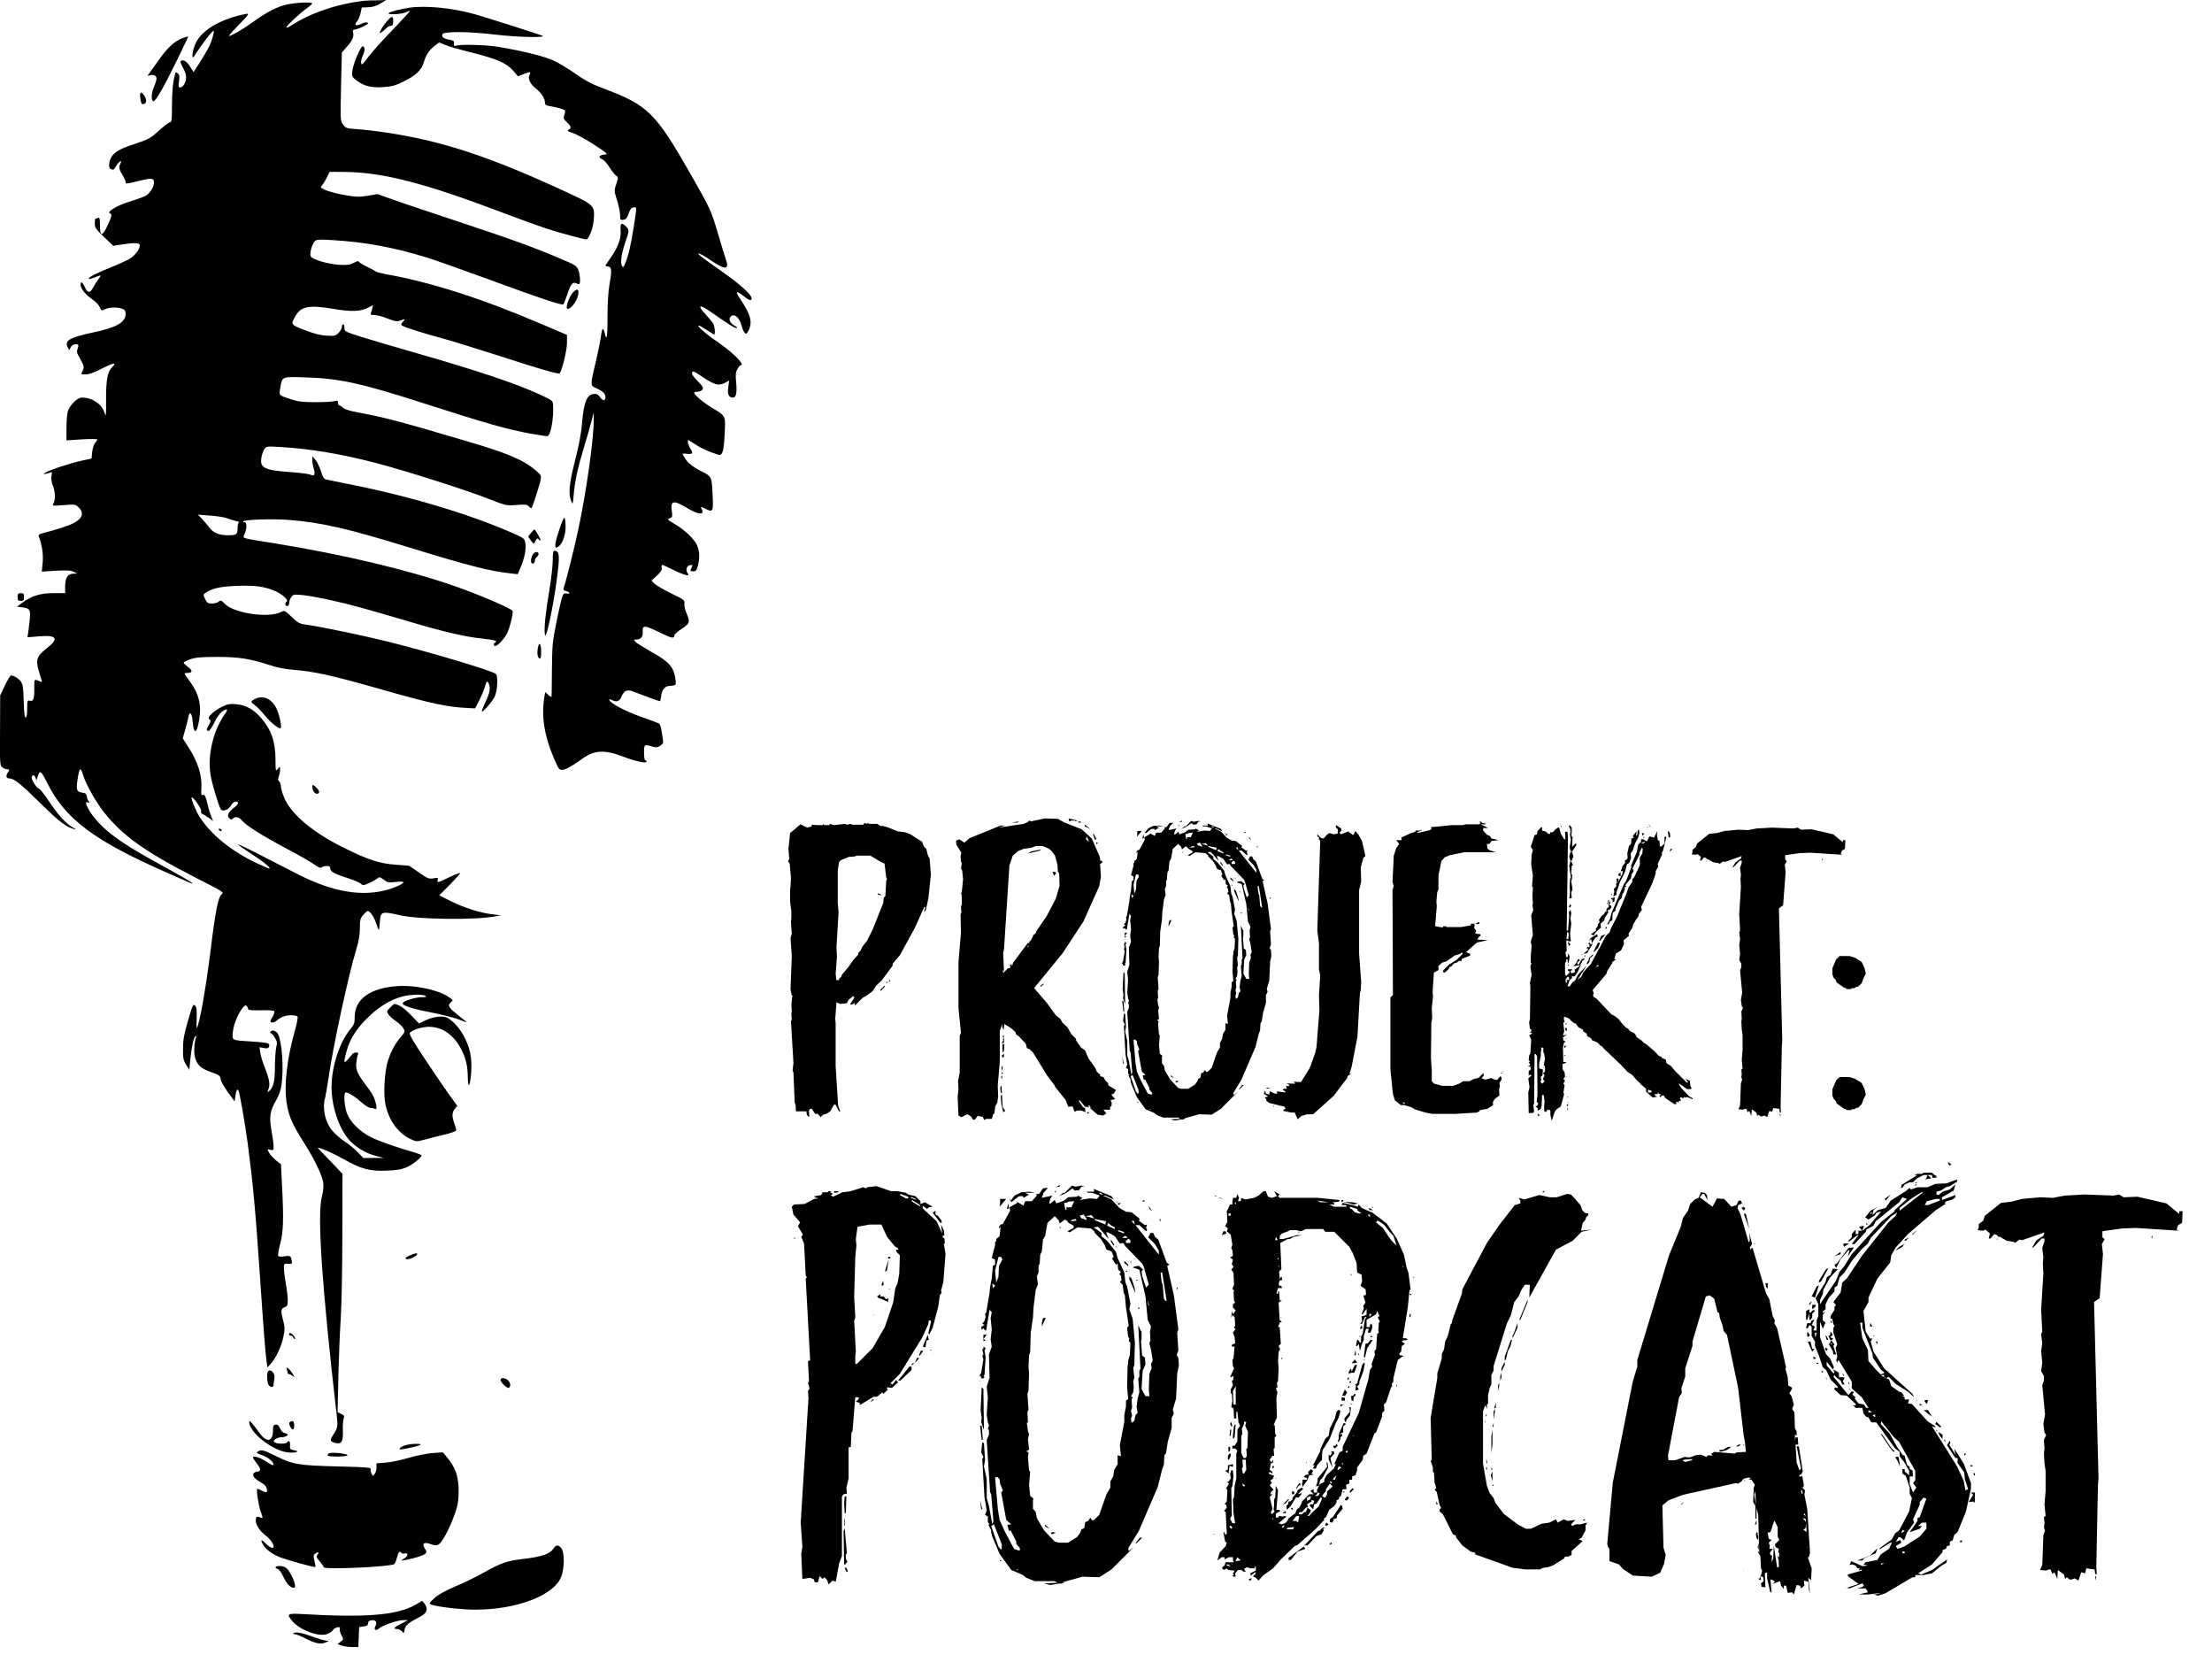 <?xml version="1.0" encoding="utf-8"?>
<!-- Generator: Adobe Illustrator 19.0.0, SVG Export Plug-In . SVG Version: 6.00 Build 0)  -->
<svg version="1.1" xmlns="http://www.w3.org/2000/svg" xmlns:xlink="http://www.w3.org/1999/xlink" x="0px" y="0px"
	 viewBox="0 0 1588.5 1198.8" style="enable-background:new 0 0 1588.5 1198.8;" xml:space="preserve">
<style type="text/css">
	.st0{fill:#010101;}
	.st1{fill:none;}
</style>
<g id="XMLID_10_" transform="translate(0,1280) scale(0.1,-0.1)">
	<path id="XMLID_40_" class="st0" d="M2616,12794.5c-194.9-22.2-390.8-88.7-528.4-180.1c-16.6-10.2-30.5-15.7-30.5-10.2
		c0,11.1,97,101.6,146.9,136.7c20.3,14.8,37.9,29.6,37.9,34.2c0,12-122.9,6.5-184.8-8.3c-70.2-15.7-143.2-54.5-245.7-128.4
		c-67.4-49-150.6-97-167.2-97c-3.7,0,22.2,30.5,58.2,67.4c98.8,101.6,97.9,99.8,33.3,85c-165.4-38.8-284.5-111.8-328.9-200.5
		c-24.9-49-35.1-132.1-12-96.1c56.4,87.8,127.5,181.1,139.5,181.1c7.4,0-13.9-77.6-33.3-113.6c-10.2-21.2-39.7-71.1-64.7-110.9
		l-46.2-71.1l-26.8,41.6c-24,37.9-49.9,51.7-66.5,36c-2.8-3.7,4.6-24,16.6-45.3c12.9-21.2,23.1-52.7,23.1-70.2c0-36-22.2-73-43.4-73
		c-11.1,0-12.9,8.3-7.4,44.3c4.6,35.1,2.8,47.1-8.3,56.4c-12,10.2-15.7,10.2-18.5,0c-15.7-48-24-127.5-24-230
		c0-100.7-1.8-120.1-13.9-120.1c-7.4,0-42.5-26.8-78.5-59.1c-57.3-52.7-73.9-62.8-154.3-89.6c-109-35.1-147.8-54.5-176.4-85
		c-25.9-27.7-37.9-87.8-19.4-99.8c20.3-12,24.9-10.2,41.6,19.4c18.5,31.4,47.1,49,31.4,18.5c-13.9-26.8-11.1-43.4,13.9-83.1
		c12.9-20.3,23.1-43.4,23.1-50.8c0-14.8,0-14.8,102.5,10.2c82.2,20.3,100.7,17.6,100.7-12c0-34.2-30.5-82.2-61.9-97.9
		c-13.9-7.4-67.4-26.8-119.2-42.5c-87.8-27.7-161.7-73-134.9-82.2c17.6-5.5,12.9-23.1-20.3-93.3c-36-76.7-51.7-73-51.7,11.1
		c0,46.2-1.8,53.6-14.8,49c-8.3-2.8-16.6-5.5-18.5-5.5c-1.8,0-3.7-14.8-3.7-34.2c0-29.6,7.4-40.6,66.5-97l66.5-63.7l62.8,10.2
		c93.3,13.9,127.5,12,127.5-6.5c0-29.6-35.1-74.8-75.8-97.9c-22.2-12.9-83.1-40.6-136.7-61.9c-98.8-39.7-161.7-72.1-153.4-80.4
		c2.8-2.8,21.2,1.8,42.5,10.2c49.9,19.4,50.8,19.4,24.9-14.8c-12.9-16.6-29.6-44.3-37.9-60c-19.4-38.8-39.7-38.8-56.4,0.9
		c-17.6,40.6-32.3,50.8-32.3,20.3c0-27.7,35.1-71.1,87.8-107.2c21.2-14.8,44.3-38.8,49.9-53.6c11.1-26.8,12.9-26.8,36-14.8
		c28.6,14.8,91.5,16.6,125.6,3.7c18.5-6.5,24-15.7,24-35.1c0-62.8-62.8-98.8-237.4-135.8c-167.2-36-204.2-58.2-177.4-108.1
		c11.1-20.3,11.1-20.3,18.5-1.8c6.5,19.4,31.4,31.4,50.8,24.9c8.3-2.8,8.3-11.1,0.9-29.6c-8.3-22.2-5.5-32.3,13.9-66.5
		c33.3-58.2,35.1-67.4,21.2-95.2c-12.9-24-12.9-24,22.2-24c24,0,62.8,13.9,116.4,41.6c85,43.4,110.9,47.1,73.9,10.2
		c-33.3-33.3-43.4-89.6-43.4-231.9c0.9-125.6,0-128.4-12.9-90.5c-22.2,61.9-87.8,104.4-161.7,104.4c-31.4,0-88.7-57.3-100.7-100.7
		c-4.6-18.5-9.2-72.1-9.2-120.1v-86.8l110.9,7.4c61,3.7,110.9,2.8,110.9-0.9c0-3.7-7.4-14.8-15.7-24.9c-9.2-9.2-18.5-38.8-21.2-64.7
		l-4.6-47.1l-69.3-14.8c-86.8-19.4-241.1-70.2-264.2-87.8c-15.7-12-13.9-12,14.8-4.6c17.6,5.5,33.3,9.2,34.2,9.2
		c0.9,0-0.9-13.9-3.7-30.5c-2.8-17.6,1.8-45.3,10.2-65.6c17.6-41.6,19.4-99.8,4.6-127.5c-10.2-19.4-9.2-19.4,73.9-12.9
		c81.3,6.5,85,5.5,107.2-16.6c53.6-53.6,13.9-102.5-113.6-143.2c-49-15.7-109.9-33.3-134-38.8c-31.4-7.4-43.4-14.8-39.7-24
		c24-61,34.2-132.1,28.6-190.3l-6.5-64.7l99.8,6.5c77.6,3.7,107.2,2.8,128.4-7.4l27.7-12.9l-29.6-0.9c-39.7-0.9-58.2-29.6-58.2-90.5
		v-49H385c-94.2,0-157-19.4-222.6-67.4l-40.6-29.6l39.7-5.5c61.9-8.3,62.8-12.9,42.5-169.1l-6.5-45.3l79.4,6.5
		c133,11.1,149.7-14.8,57.3-86.8c-68.4-53.6-78.5-80.4-57.3-155.2c8.3-28.6,17.6-61,21.2-70.2c5.5-13.9,3.7-16.6-6.5-12.9
		c-48,20.3-45.3,23.1-45.3-49c0-76.7-7.4-96.1-33.3-87.8c-15.7,4.6-17.6,0-17.6-56.4c0-37.9-3.7-62.8-10.2-64.7
		c-8.3-2.8-12,30.5-14.8,114.6c-1.8,93.3-6.5,122.9-19.4,142.3c-14.8,22.2-51.7,45.3-72.1,45.3c-4.6,0-24.9-32.3-43.4-71.1
		l-34.2-72.1l-0.9-252.2c-1.8-246.7-0.9-252.2,17.6-265.1c11.1-7.4,27.7-13.9,36-13.9c15.7,0,15.7-1.8,1.8-23.1
		c-15.7-24-11.1-41.6,11.1-41.6c33.3,0,82.2-38.8,220.8-175.5c137.6-135.8,186.6-172.8,244.8-188.5c17.6-4.6,15.7-1.8-8.3,11.1
		c-49.9,27.7-109.9,93.3-172.8,189.4c-32.3,49-64.7,89.6-71.1,89.6c-12.9,0-52.7,58.2-52.7,77.6c0,23.1,18.5,25.9,26.8,3.7l7.4-21.2
		l7.4,23.1c16.6,53.6,24,49,68.4-38.8c129.3-260.5,333.5-414.8,855.5-644.8c188.5-83.1,189.4-84.1,189.4-79.4
		c0,5.5-74.8,49-272.5,158c-184.8,101.6-297.5,177.4-371.4,247.6c-57.3,54.5-106.2,121-118.2,160.7c-4.6,17.6-2.8,20.3,11.1,14.8
		c13.9-4.6,14.8-3.7,5.5,7.4c-5.5,7.4-12,23.1-13.9,36c-1.8,18.5-9.2,24-35.1,27.7c-39.7,5.5-43.4,23.1-27.7,113.6
		c12,67.4,18.5,70.2,37,11.1c21.2-69.3,92.4-194,151.5-268.8c135.8-169.1,292.8-280.8,662.4-470.2
		c195.8-99.8,199.5-101.6,179.2-117.3c-23.1-17.6-45.3-129.3-78.5-404.6c-35.1-279-80.4-534-98.8-554.3c-1.8-1.8-2.8,30.5-0.9,71.1
		c1.8,59.1,0,79.4-12,90.5c-12.9,12.9-17.6,2.8-49.9-108.1c-28.6-98.8-36-138.6-36-201.4c-0.9-68.4,1.8-83.1,22.2-115.5l23.1-37
		l6.5,69.3c9.2,93.3,24.9,164.4,37,171.8c6.5,4.6,8.3,0.9,4.6-8.3c-12.9-35.1-16.6-106.2-7.4-143.2c15.7-55.4,42.5-80.4,116.4-106.2
		c58.2-20.3,64.7-24.9,67.4-49c1.8-14.8,24.9-57.3,51.7-94.2l49-66.5l5.5,37.9c5.5,38.8,12,52.7,21.2,42.5
		c8.3-8.3,46.2-226.3,68.4-389.9c37-281.8,54.5-469.3,87.8-960.8c24-353.8,37.9-535.8,47.1-602.3l5.5-37.9l25.9,28.6
		c37.9,44.3,73.9,121,88.7,191.2c11.1,53.6,11.1,69.3-0.9,114.6c-19.4,73-17.6,87.8,9.2,97.9c20.3,7.4,23.1,13.9,23.1,52.7
		c0,24.9-6.5,77.6-13.9,118.2c-7.4,40.6-12.9,89.6-13.9,109c0,33.3,0.9,34.2,30.5,32.3c24.9-2.8,29.6,0,26.8,15.7
		c-6.5,41.6-9.2,44.3-51.7,37.9c-24-3.7-43.4-2.8-46.2,2.8c-3.7,4.6,2.8,43.4,13.9,85.9c23.1,87.8,25.9,170.9,13.9,412l-8.3,160.7
		l-37,28.6c-19.4,16.6-42.5,41.6-49,55.4c-13.9,24.9-12.9,24.9,10.2,19.4c21.2-5.5,23.1-2.8,23.1,24c0,16.6-6.5,67.4-14.8,112.7
		c-18.5,98.8-11.1,144.1,34.2,220.8c17.6,30.5,32.3,71.1,37,105.3c17.6,120.1,4.6,309.5-24.9,367.7c-12.9,24.9-43.4,34.2-54.5,15.7
		c-2.8-5.5-1.8-9.2,3.7-9.2c4.6,0,17.6-13.9,27.7-31.4c17.6-27.7,18.5-37,10.2-72.1c-4.6-21.2-9.2-85-9.2-139.5
		c0-102.5-11.1-146.9-40.6-171.8c-13.9-12-14.8-11.1-5.5,13.9c12.9,33.3,6.5,71.1-26.8,155.2c-14.8,36-28.6,83.1-32.3,105.3
		l-5.5,39.7l30.5-5.5c24.9-4.6,33.3-2.8,37.9,10.2c9.2,24-5.5,28.6-118.2,36c-153.4,9.2-147.8,6.5-141.3,69.3
		c4.6,53.6,37.9,134.9,72.1,174.6c18.5,23.1,27.7,20.3,38.8-12.9c1.8-5.5,38.8-8.3,91.5-6.5c56.4,1.8,91.5-0.9,95.2-7.4
		c2.8-5.5-2.8-24-13.9-41.6c-17.6-28.6-18.5-33.3-4.6-37.9c8.3-3.7,23.1,1.8,35.1,12.9c11.1,10.2,32.3,23.1,46.2,28.6
		c37,13.9,98.8,12.9,104.4-1.8c2.8-7.4-7.4-56.4-22.2-109c-53.6-188.5-75.8-382.5-57.3-502.6c14.8-98.8,37.9-154.3,124.7-291
		c79.4-125.6,130.3-232.8,139.5-291c2.8-23.1-0.9-60-10.2-97c-35.1-130.3,0-643.9,106.2-1568.6c9.2-82.2,7.4-91.5-25.9-143.2
		c-25.9-38.8-22.2-49,23.1-58.2c38.8-7.4,49.9,13.9,47.1,90.5c-1.8,32.3,0.9,69.3,5.5,83.1c6.5,22.2,4.6,26.8-18.5,37l-24.9,12
		l5.5,258.7c3.7,142.3,11.1,331.6,17.6,420.3c5.5,88.7,11.1,357.5,11.1,596.8l0.9,435.1l-50.8,53.6c-27.7,29.6-68.4,72.1-90.5,94.2
		c-21.2,21.2-37,39.7-35.1,39.7c20.3,0,106.2-37.9,180.1-79.4c129.3-73,191.2-90.5,313.2-85c75.8,2.8,109.9,9.2,145,24.9
		c42.5,18.5,106.2,69.3,106.2,85c0,2.8-25.9,12.9-56.4,22.2c-112.7,31.4-254,81.3-307.6,108.1c-78.5,39.7-148.7,109-171.8,170.9
		c-19.4,52.7-25.9,150.6-9.2,150.6c19.4,0,65.6-28.6,110.9-69.3c25.9-23.1,54.5-41.6,64.7-41.6c9.2,0,24-2.8,33.3-6.5
		c13.9-4.6,14.8-1.8,9.2,30.5c-9.2,46.2-26.8,80.4-74.8,142.3c-58.2,75.8-71.1,106.2-67.4,156.1c2.8,23.1,7.4,49.9,11.1,58.2
		c5.5,12.9,2.8,16.6-12,16.6c-10.2,0-23.1-5.5-27.7-12c-63.7-77.6-66.5-76.7-42.5,16.6c22.2,85,67.4,159.8,143.2,235.6
		c77.6,78.5,152.4,127.5,237.4,156.1c61,20.3,163.5,25.9,187.5,10.2c10.2-6.5,2.8-9.2-27.7-9.2c-47.1-0.9-131.2-26.8-135.8-42.5
		c-5.5-17.6,67.4-40.6,211.6-68.4c73.9-14.8,160.7-37,191.2-49c31.4-12.9,56.4-21.2,56.4-20.3c0,1.8-26.8,24-61,50.8
		c-70.2,55.4-78.5,71.1-52.7,92.4c19.4,15.7,19.4,15.7-18.5,40.6c-79.4,51.7-244.8,85-368.6,75.8c-193.1-13.9-302.1-93.3-303-219.9
		c0-45.3-3.7-56.4-32.3-90.5c-76.7-92.4-134-267-134-413.9c0-137.6,50.8-291.9,123.8-376.9c45.3-52.7,118.2-97,189.4-116.4l61-15.7
		h-73l-73-0.9l-38.8,40.6c-21.2,22.2-63.7,57.3-94.2,77.6c-31.4,21.2-70.2,54.5-87.8,75.8c-53.6,61.9-75.8,161.7-53.6,238.3
		c4.6,17.6,14.8,77.6,23.1,134c34.2,239.3,143.2,742.7,202.3,938.6c16.6,52.7,24,99.8,24,145c0,58.2,2.8,70.2,24,95.2
		c12.9,15.7,27.7,28.6,31.4,28.6c17.6,0,47.1-42.5,61.9-89.6c8.3-26.8,16.6-47.1,19.4-45.3c1.8,2.8,4.6,25.9,6.5,51.7
		c5.5,81.3,11.1,83.1,149.7,51.7c132.1-29.6,533-34.2,677.2-7.4l41.6,7.4l-58.2,7.4c-88.7,10.2-205.1,47.1-299.3,94.2l-84.1,42.5
		l77.6,77.6c41.6,42.5,74.8,79.4,72.1,81.3c-2.8,2.8-31.4-7.4-64.7-23.1c-97-47.1-102.5-48-96.1-26.8c5.5,17.6,2.8,18.5-30.5,12.9
		s-42.5-0.9-105.3,42.5l-69.3,48l-96.1,7.4c-119.2,8.3-203.2,36-391.7,131.2c-201.4,101.6-346.4,221.7-401.9,333.5
		c-15.7,32.3-29.6,73.9-30.5,93.3c-1.8,18.5-7.4,37.9-13.9,41.6c-9.2,5.5-9.2,13.9-1.8,32.3c4.6,13.9,9.2,36,9.2,49.9
		c-0.9,24.9-0.9,24.9-16.6,5.5c-15.7-18.5-15.7-15.7-16.6,69.3c0,126.6-31.4,215.2-105.3,299.3c-53.6,60-108.1,90.5-175.5,96.1
		c-46.2,4.6-61.9,1.8-103.5-18.5c-63.7-31.4-109.9-77.6-90.5-89.6c12-7.4,12-12.9-1.8-37.9c-20.3-34.2-21.2-45.3-3.7-45.3
		c7.4,0,24.9,26.8,40.6,58.2c16.6,36,38.8,67.4,56.4,80.4c37,25.9,46.2,18.5,21.2-15.7c-85-121-126.6-293.8-104.4-437
		c10.2-63.7,56.4-219.9,73.9-248.5c12.9-20.3,55.4-3.7,73,26.8c8.3,15.7,23.1,27.7,31.4,27.7c28.6,0,25.9-15.7-6.5-40.6
		c-44.3-34.2-56.4-59.1-37.9-77.6c11.1-12,16.6-12.9,25.9-3.7c17.6,17.6,45.3,12.9,64.7-12c26.8-35.1,153.4-114.6,321.5-203.2
		c84.1-44.3,172.8-95.2,197.7-112.7c32.3-23.1,47.1-29.6,54.5-22.2c5.5,5.5,22.2,10.2,36,10.2c19.4,0,25.9-4.6,25.9-18.5
		c0-22.2,30.5-38.8,129.3-70.2c41.6-12.9,82.2-30.5,90.5-38.8c14.8-14.8,18.5-13.9,68.4,9.2c28.6,13.9,54.5,29.6,58.2,35.1
		s17.6,0,37-14.8c27.7-21.2,36-23.1,86.8-16.6c73.9,8.3,73-6.5-1.8-36c-191.2-76.7-412-50.8-676.2,78.5
		c-35.1,17.6-151.5,76.7-256.8,131.2c-105.3,55.4-194,97.9-196.8,95.2c-2.8-1.8,38.8-31.4,90.5-64.7
		c86.8-55.4,151.5-108.1,132.1-108.1c-3.7,0-45.3,17.6-91.5,39.7c-180.1,85-329.8,206.9-408.3,331.6c-25.9,40.6-61,125.6-57.3,137.6
		c5.5,15.7,73-78.5,68.4-96.1c-2.8-10.2,1.8-18.5,11.1-22.2c8.3-2.8,28.6-15.7,45.3-27.7l29.6-21.2l-12.9,31.4
		c-7.4,17.6-17.6,49.9-23.1,73c-14.8,69.3-26.8,93.3-39.7,82.2c-9.2-7.4-11.1,4.6-8.3,57.3c4.6,85-26.8,182-89.6,279.9l-44.3,69.3
		l15.7,55.4c9.2,29.6,19.4,71.1,23.1,91.5c9.2,53.6,26.8,39.7,32.3-25.9c7.4-95.2,29.6-91.5,46.2,8.3c19.4,113.6-0.9,193.1-74.8,291
		c-35.1,46.2-35.1,49-15.7,49c43.4,0,48,14.8,12.9,41.6c-18.5,13.9-33.3,28.6-33.3,32.3c0,4.6,22.2,15.7,49,24.9
		c38.8,12.9,76.7,16.6,191.2,16.6c156.1,0,237.4-12.9,378.8-59.1c45.3-15.7,111.8-28.6,157-32.3c164.4-12.9,284.5-39.7,651.3-144.1
		c343.7-97.9,466.5-124.7,609.7-131.2l55.4-2.8l24.9,46.2c13.9,25.9,33.3,71.1,43.4,100.7c15.7,49.9,17.6,53.6,27.7,36
		c17.6-33.3,12-69.3-22.2-139.5c-17.6-37-27.7-66.5-24-66.5c12,0,72.1,69.3,89.6,103.5c21.2,40.6,27.7,145,11.1,166.3
		c-15.7,20.3-456.4,152.4-780.6,233.7c-168.1,41.6-494.2,109.9-584.8,121c-44.3,5.5-56.4,12-101.6,55.4
		c-49.9,47.1-51.7,48-76.7,35.1c-85.9-45.3-334.4-10.2-401.9,57.3c-27.7,27.7-32.3,29.6-45.3,17.6c-7.4-7.4-28.6-13.9-48-13.9
		c-30.5,0-36,3.7-49.9,32.3c-14.8,31.4-14.8,32.3,5.5,46.2c48,31.4,105.3,43.4,220.8,48c130.3,5.5,203.2-4.6,279-37.9
		c51.7-24,96.1-64.7,80.4-74.8c-14.8-8.3-12-32.3,3.7-32.3c8.3,0,13.9,8.3,13.9,21.2c0,11.1,6.5,30.5,14.8,42.5
		c14.8,20.3,19.4,21.2,80.4,15.7c36-3.7,130.3-20.3,208.8-37.9c134-29.6,238.3-58.2,601.4-165.4c217.1-63.7,363.1-97,478.5-109
		c97-11.1,116.4-16.6,94.2-30.5c-12.9-8.3-11.1-23.1,2.8-23.1c15.7,0,65.6,52.7,83.1,88.7c20.3,38.8,47.1,147.8,40.6,163.5
		c-6.5,16.6-248.5,120.1-422.2,180.1c-340,117.3-801.9,226.3-1298,306.7c-242,38.8-218.9,30.5-202.3,70.2
		c16.6,38.8,13.9,83.1-3.7,79.4c-7.4-0.9-10.2,0.9-7.4,5.5c8.3,13.9,205.1,20.3,327,11.1c240.2-19.4,417.6-60,894.3-206.9
		c400.9-122.9,544.1-159.8,692.9-176.4l56.4-6.5l20.3,48c28.6,65.6,42.5,136.7,34.2,176.4c-5.5,32.3-10.2,35.1-91.5,71.1
		c-310.4,136.7-746.4,267-1179.7,352c-78.5,15.7-151.5,30.5-161.7,33.3c-12.9,2.8-23.1,19.4-34.2,57.3
		c-9.2,29.6-26.8,66.5-38.8,81.3l-23.1,27.7l-0.9-28.6c0-15.7,4.6-41.6,10.2-58.2c13.9-39.7,5.5-60-20.3-47.1
		c-10.2,6.5-73.9,14.8-140.4,19.4c-193.1,13.9-226.3,29.6-215.2,102.5c3.7,22.2,12.9,49.9,21.2,61.9c13.9,22.2,15.7,22.2,121.9,15.7
		c206-12,427.7-49,670.7-111.8c201.4-51.7,655.9-195.8,819.4-260.5c125.6-49,127.5-49,199.5-43.4c61.9,5.5,74.8,3.7,87.8-10.2
		c9.2-9.2,18.5-14.8,20.3-12c6.5,6.5,59.1,169.1,64.7,202.3c5.5,30.5,2.8,36-30.5,64.7c-92.4,78.5-197.7,123.8-482.2,207.9
		c-488.7,145-613.4,178.3-802.8,212.5c-55.4,10.2-93.3,22.2-104.4,33.3c-9.2,9.2-20.3,16.6-25.9,16.6c-4.6,0-9.2,8.3-9.2,18.5
		c0,15.7-3.7,17.6-24.9,12c-14.8-4.6-75.8-7.4-136.7-7.4c-89.6,0-123.8,3.7-175.5,20.3c-89.6,29.6-87.8,26.8-76.7,85.9
		c13.9,79.4,7.4,77.6,192.2,71.1c233.7-7.4,395.4-43.4,840.7-186.6c453.6-146,598.6-186.6,765.8-217.1
		c58.2-10.2,110.9-18.5,117.3-18.5c24,0,48,125.6,42.5,222.6c-1.8,32.3-3.7,34.2-82.2,71.1c-185.7,85.9-444.4,172.8-926.6,311.3
		c-134.9,38.8-300.2,86.8-366.8,108.1c-119.2,37.9-122.9,39.7-122.9,64.7c0,13.9-3.7,25.9-9.2,25.9c-4.6,0-9.2-8.3-9.2-18.5
		c0-11.1-11.1-29.6-24-43.4c-21.2-21.2-28.6-23.1-85.9-19.4c-44.3,1.8-88.7,13.9-156.1,39.7c-102.5,39.7-102.5,39.7-67.4,100.7
		c39.7,70.2,97,81.3,273.4,51.7c132.1-22.2,193.1-19.4,249.4,9.2l34.2,17.6l-4.6-20.3c-1.8-11.1-7.4-26.8-10.2-35.1
		c-5.5-12.9-0.9-15.7,25.9-15.7c17.6,0,59.1-11.1,93.3-24.9c51.7-20.3,66.5-23.1,89.6-14.8c38.8,13.9,40.6,12.9,20.3-9.2
		c-14.8-15.7-14.8-20.3-3.7-27.7c19.4-12,160.7-57.3,300.2-94.2c66.5-18.5,242-73,391.7-121c288.2-94.2,433.3-135.8,438.8-126.6
		c19.4,31.4,51.7,169.1,51.7,217.1v59.1l-195.8,83.1c-419.4,179.2-789.9,297.5-1106.7,352.9c-33.3,6.5-64.7,14.8-70.2,19.4
		c-6.5,4.6-36,21.2-67.4,36c-31.4,15.7-56.4,31.4-56.4,36s-15.7,0-34.2-10.2c-29.6-14.8-47.1-17.6-109-13.9
		c-75.8,5.5-180.1,35.1-198.6,57.3c-12.9,15.7,3.7,84.1,25.9,109.9c13.9,14.8,25.9,15.7,121.9,10.2
		c239.3-13.9,445.3-51.7,688.2-126.6c50.8-15.7,248.5-85.9,438.8-155.2c363.1-134,523.8-187.5,536.7-180.1
		c3.7,2.8,15.7,33.3,27.7,67.4c24.9,77.6,40.6,97,65.6,84.1c10.2-5.5,20.3-7.4,22.2-5.5c9.2,9.2,5.5,67.4-6.5,99.8
		c-11.1,30.5-19.4,36-126.6,81.3c-194,83.1-342.7,136.7-727,264.2c-203.2,67.4-419.4,139.5-479.5,161.7l-109.9,38.8l-71.1-12
		c-60-9.2-83.1-9.2-160.7,4.6c-49,8.3-110.9,24-135.8,34.2c-44.3,19.4-45.3,20.3-29.6,37.9c9.2,10.2,24.9,36,35.1,57.3l18.5,37.9
		l106.2-0.9c276.2-1.8,576.5-79.4,1150.1-297.5c107.2-40.6,240.2-88.7,295.6-107.2c92.4-30.5,272.5-79.4,291.9-79.4
		c16.6,0,48,80.4,52.7,134.9c8.3,108.1,5.5,110.9-181.1,197.7c-550.6,256.8-903.5,374.1-1308.1,434.2c-66.5,10.2-158.9,21.2-206,24
		c-79.4,5.5-85.9,7.4-104.4,33.3c-20.3,27.7-20.3,30.5-14.8,272.5l5.5,244.8l37,42.5c39.7,44.3,51.7,73,43.4,103.5
		c-3.7,12.9,0,18.5,10.2,18.5c9.2,0,37,10.2,61.9,22.2c35.1,16.6,42.5,23.1,30.5,28.6c-8.3,2.8-27.7-0.9-43.4-9.2
		c-37-18.5-54.5-9.2-31.4,15.7c9.2,10.2,21.2,37,25.9,60l9.2,41.6l46.2,1.8c31.4,0.9,59.1,9.2,87.8,26.8l41.6,24.9l-64.7-1.8
		C2673.3,12798.2,2631.7,12795.4,2616,12794.5z M1627.5,9079.8c20.3-7.4,51.7-16.6,69.3-21.2c17.6-3.7,26.8-7.4,21.2-8.3
		c-7.4-0.9-12-15.7-12-41.6c0-46.2-7.4-51.7-67.4-51.7c-64.7,0-105.3,16.6-133,52.7c-14.8,19.4-38.8,48-54.5,64.7l-29.6,30.5l85-6.5
		C1552.7,9095.5,1607.2,9087.2,1627.5,9079.8z"/>
	<path id="XMLID_39_" class="st0" d="M2939.3,12744.6c-69.3-11.1-135.8-27.7-147.8-37.9c-14.8-14.8,97-9.2,124.7,5.5
		c15.7,8.3,27.7,12,27.7,8.3c0-2.8-59.1-66.5-130.3-141.3c-72.1-73.9-147.8-158.9-168.1-187.5c-21.2-29.6-41.6-53.6-45.3-53.6
		c-12,0-8.3,34.2,7.4,68.4c14.8,30.5,12.9,61-3.7,61c-14.8,0-69.3-131.2-73.9-176.4c-3.7-42.5-2.8-44.3,35.1-72.1
		c54.5-38.8,101.6-49.9,188.5-44.3c61,3.7,85.9,11.1,147.8,41.6c87.8,43.4,127.5,82.2,143.2,140.4c14.8,49.9,37.9,84.1,78.5,115.5
		l30.5,23.1l42.5-17.6c22.2-10.2,108.1-34.2,189.4-54.5c183.8-46.2,249.4-74.8,298.4-129.3l36-41.6l39.7,15.7
		c50.8,19.4,55.4,18.5,43.4-4.6c-14.8-27.7,3.7-66.5,48-101.6c37.9-30.5,62.8-69.3,62.8-99.8c0-13.9,8.3-20.3,35.1-24
		c58.2-10.2,102.5-23.1,108.1-31.4c2.8-4.6,0.9-19.4-4.6-33.3c-8.3-21.2-5.5-27.7,18.5-50.8c31.4-29.6,34.2-41.6,12.9-53.6
		c-12.9-7.4-6.5-12,30.5-24c24.9-8.3,93.3-46.2,151.5-83.1c101.6-66.5,103.5-69.3,73-72.1c-37.9-3.7-45.3-19.4-13.9-33.3
		c12.9-5.5,36-31.4,51.7-57.3c15.7-24.9,37-51.7,46.2-59.1c18.5-12,18.5-13.9,2.8-61c-15.7-48-15.7-49.9,6.5-119.2
		c12-38.8,21.2-85.9,21.2-105.3c0-32.3,1.8-35.1,23.1-32.3c18.5,1.8,26.8,11.1,37.9,44.3c10.2,30.5,20.3,42.5,35.1,44.3
		c24.9,3.7,24.9,10.2,1.8-139.5c-21.2-133-37.9-206-61-261.4c-12.9-30.5-15.7-33.3-24-18.5c-12.9,23.1-2.8,90.5,24.9,170.9
		c27.7,78.5,28.6,87.8,4.6,111.8c-32.3,32.3-43.4,24-38.8-31.4c4.6-57.3-20.3-121.9-76.7-200.5c-17.6-24.9-32.3-47.1-32.3-49
		c0-2.8,9.2-5.5,21.2-7.4c24-3.7,25.9-29.6,6.5-136.7c-7.4-40.6-12.9-133-12.9-223.6c0-146-5.5-180.1-19.4-118.2
		c-10.2,46.2-20.3,39.7-26.8-16.6c-3.7-29.6-20.3-113.6-37.9-187.5c-40.6-170-40.6-170.9,2.8-190.3c49-22.2,66.5-39.7,66.5-64.7
		c0-28.6-21.2-27.7-40.6,2.8c-12.9,18.5-22.2,23.1-45.3,20.3c-47.1-4.6-69.3-61-81.3-201.4c-6.5-81.3-22.2-163.5-50.8-275.3
		c-42.5-167.2-49.9-242-27.7-292.8c11.1-26.8,12-24.9,17.6,43.4c8.3,99.8,28.6,194.9,73,340c21.2,68.4,45.3,154.3,54.5,189.4
		l16.6,64.7v-47.1c1.8-131.2-50.8-511.8-110.9-793.6c-24.9-121-92.4-388-105.3-421.3c-3.7-11.1,0.9-16.6,17.6-21.2
		c30.5-7.4,31.4-23.1,1.8-17.6c-26.8,5.5-28.6-0.9-73-214.3c-25.9-125.6-28.6-156.1-30.5-328c-0.9-104.4-1.8-193.1-2.8-197.7
		c0-4.6-11.1,0.9-23.1,12l-22.2,21.2l-7.4-44.3c-21.2-130.3,1.8-274.4,70.2-432.3c33.3-76.7,37.9-84.1,60-82.2
		c25.9,1.8,70.2,26.8,146,81.3c86.8,61.9,158,64.7,297.5,11.1c85-32.3,161.7-48,161.7-33.3c0,4.6-3.7,8.3-9.2,8.3
		s-9.2,24.9-9.2,55.4c0,60,0.9,61,56.4,45.3c29.6-9.2,38.8-8.3,60,4.6c21.2,14.8,23.1,20.3,18.5,49.9c-3.7,19.4-8.3,49.9-11.1,69.3
		c-3.7,18.5-10.2,37-14.8,39.7c-4.6,3.7-65.6,25.9-134.9,50.8c-116.4,41.6-223.6,99.8-223.6,121c0,4.6,8.3,3.7,17.6-1.8
		c34.2-17.6,55.4-11.1,69.3,22.2c20.3,49.9,44.3,57.3,100.7,32.3c38.8-15.7,170-63.7,177.4-63.7c0.9,0,4.6,16.6,7.4,37.9
		c6.5,49,28.6,73,67.4,73c16.6,0,33.3,4.6,36,9.2c3.7,5.5,0.9,32.3-4.6,61c-14.8,71.1-50.8,108.1-170.9,174.6
		c-53.6,30.5-104.4,61.9-112.7,71.1c-13.9,15.7-12.9,16.6,8.3,16.6c28.6,0,46.2,19.4,44.3,48c-4.6,57.3,8.3,58.2,121,2.8
		c86.8-42.5,105.3-46.2,105.3-22.2c0,7.4,24,28.6,53.6,48c59.1,39.7,61.9,48,33.3,114.6c-10.2,24.9-16.6,54.5-13.9,68.4
		c3.7,21.2-1.8,26.8-96.1,72.1c-55.4,26.8-109,58.2-120.1,70.2l-20.3,21.2l38.8,35.1c28.6,26.8,37.9,39.7,34.2,56.4
		c-1.8,12,0,21.2,4.6,21.2c3.7,0,40.6-16.6,81.3-37c75.8-37.9,122.9-49,101.6-24c-17.6,22.2-7.4,56.4,16.6,59.1
		c19.4,2.8,20.3,0.9,12-15.7c-13.9-25.9-12.9-28.6,12-28.6c18.5,0,23.1,6.5,32.3,40.6c14.8,59.1,12,106.2-7.4,148.7
		c-19.4,44.3-93.3,112.7-164.4,153.4c-48,27.7-50.8,30.5-30.5,37.9c19.4,7.4,20.3,12,14.8,52.7c-10.2,77.6,12.9,80.4,119.2,15.7
		c71.1-42.5,118.2-45.3,96.1-4.6c-11.1,21.2-6.5,22.2,29.6,2.8c49-24.9,53.6-15.7,49,85.9c-7.4,154.3-3.7,145-88.7,188.5
		c-51.7,27.7-82.2,50.8-100.7,75.8c-14.8,20.3-26.8,40.6-26.8,44.3s13.9,4.6,31.4,1.8c37.9-5.5,47.1,5.5,25.9,35.1
		c-14.8,20.3-25.9,63.7-16.6,63.7c1.8,0,24.9-13.9,50.8-31.4c41.6-27.7,98.8-53.6,164.4-73.9c30.5-9.2,40.6,23.1,46.2,154.3
		c6.5,126.6,8.3,123.8-90.5,182c-60,36-128.4,93.3-128.4,109c0,3.7,11.1,7.4,24,6.5c13.9,0,28.6,7.4,35.1,15.7
		c8.3,13.9,2.8,24-35.1,61.9c-30.5,30.5-43.4,50.8-39.7,61c5.5,12,14.8,9.2,59.1-21.2c104.4-70.2,129.3-77.6,180.1-51.7l27.7,14.8
		l-6.5-47.1c-7.4-51.7,3.7-74.8,33.3-74.8c23.1,0,30.5,33.3,23.1,110.9c-5.5,49-3.7,70.2,8.3,91.5c7.4,15.7,18.5,28.6,23.1,28.6
		c38.8,0-50.8,90.5-170.9,172.8c-80.4,54.5-146.9,113.6-128.4,113.6c4.6,0,30.5-14.8,56.4-32.3c26.8-17.6,50.8-32.3,53.6-32.3
		c9.2,0,4.6,56.4-5.5,76.7c-6.5,11.1-32.3,42.5-58.2,70.2c-59.1,63.7-42.5,73,35.1,18.5c133-93.3,174.6-119.2,188.5-119.2
		c10.2,0.9,7.4,5.5-9.2,14.8c-34.2,17.6-49,47.1-34.2,64.7c24.9,30.5,64.7-0.9,81.3-64.7c5.5-22.2,15.7-44.3,23.1-50.8
		c10.2-8.3,15.7-4.6,27.7,21.2c27.7,59.1,12.9,112.7-59.1,219.9c-42.5,61-32.3,68.4,26.8,21.2c24.9-20.3,44.3-29.6,49.9-24
		c21.2,21.2-54.5,94.2-219.9,210.6c-61,42.5-122.9,87.8-138.6,99.8c-50.8,41.6-5.5,24,70.2-27.7c104.4-71.1,134-67.4,104.4,13.9
		c-7.4,23.1-32.3,101.6-53.6,175.5c-50.8,170.9-53.6,178.3-194.9,425.9c-254,445.3-308.6,499.8-626.3,619
		c-82.2,30.5-132.1,56.4-198.6,103.5c-49,34.2-118.2,76.7-154.3,94.2c-64.7,31.4-211.6,69.3-401.9,101.6
		c-85.9,14.8-277.1,20.3-307.6,8.3c-12-4.6-15.7-0.9-13.9,15.7c2.8,18.5-2.8,22.2-32.3,27.7c-40.6,6.5-57.3,19.4-49.9,39.7
		c8.3,21.2,194,19.4,386.2-3.7c142.3-17.6,364.9-23.1,331.6-7.4c-18.5,8.3-404.6,131.2-485,154.3
		C3252.5,12742.7,3055.7,12762.1,2939.3,12744.6z"/>
	<path id="XMLID_38_" class="st0" d="M2778.6,12647.6c-15.7-17.6-35.1-45.3-42.5-61c-13.9-26.8-13.9-27.7,1.8-19.4
		c9.2,5.5,24.9,18.5,34.2,28.6c10.2,11.1,24.9,19.4,35.1,19.4c12.9,0,16.6,7.4,16.6,32.3
		C2823.8,12688.2,2814.6,12688.2,2778.6,12647.6z"/>
	<path id="XMLID_37_" class="st0" d="M1317.1,12528.4c-61.9-21.2-113.6-68.4-179.2-162.6c-19.4-27.7-46.2-64.7-59.1-82.2
		c-22.2-29.6-22.2-30.5-4.6-24.9c26.8,8.3,49.9-1.8,49.9-22.2c0-9.2-8.3-37-18.5-61c-19.4-45.3-21.2-97-4.6-102.5
		c14.8-4.6,76.7,103.5,169.1,292.8c46.2,94.2,82.2,171.8,82.2,172.8C1351.3,12538.6,1335.6,12534.9,1317.1,12528.4z"/>
	<path id="XMLID_36_" class="st0" d="M1007.6,12096.1c7.4-45.3,9.2-48,28.6-41.6c17.6,7.4,17.6,33.3-0.9,60
		C1012.2,12147.8,1001.2,12139.5,1007.6,12096.1z"/>
	<path id="XMLID_35_" class="st0" d="M4116.3,10702c-30.5-30.5-60-119.2-39.7-119.2c30.5,0,76.7,71.1,77.6,118.2
		C4154.1,10727,4141.2,10727,4116.3,10702z"/>
	<path id="XMLID_34_" class="st0" d="M4018.3,9003.1c-16.6-49-30.5-99.8-30.5-113.6c0-23.1,1.8-24.9,19.4-15.7
		c29.6,16.6,54.5,80.4,54.5,143.2c0,30.5-3.7,60-7.4,65.6S4034,9052.1,4018.3,9003.1z"/>
	<path id="XMLID_33_" class="st0" d="M3814.2,8974.5l-21.2-26.8l20.3-29.6c14.8-20.3,22.2-24.9,24.9-15.7
		c2.8,7.4,8.3,18.5,13.9,24.9c7.4,9.2,11.1,9.2,16.6,0c3.7-6.5,10.2-9.2,12.9-5.5c3.7,3.7-33.3,69.3-44.3,77.6
		C3836.3,9000.3,3826.2,8988.3,3814.2,8974.5z"/>
	<path id="XMLID_32_" class="st0" d="M3969.4,8775.9c0-38.8-11.1-133-24-210.6c-28.6-170-39.7-282.7-32.3-322.4
		c11.1-50.8,81.3,312.2,97.9,504.4c6.5,73.9-0.9,98.8-28.6,98.8C3972.1,8846.1,3969.4,8829.4,3969.4,8775.9z"/>
	<path id="XMLID_31_" class="st0" d="M3823.4,8813.7c-14.8-33.3-13.9-60,2.8-60c7.4,0,13.9,7.4,13.9,17.6c0,9.2,6.5,22.2,13.9,28.6
		c19.4,15.7,17.6,37-2.8,37C3841,8836.8,3829,8826.7,3823.4,8813.7z"/>
	<path id="XMLID_30_" class="st0" d="M126.3,8513.5c0-23.1,3.7-27.7,23.1-27.7s23.1,4.6,23.1,27.7c0,23.1-3.7,27.7-23.1,27.7
		S126.3,8536.6,126.3,8513.5z"/>
	<path id="XMLID_29_" class="st0" d="M3863.1,8150.4c-8.3-40.6-2.8-73,12-78.5c7.4-2.8,11.1,11.1,11.1,48
		C3886.2,8178.2,3871.4,8196.6,3863.1,8150.4z"/>
	<path id="XMLID_28_" class="st0" d="M1826.1,7779.1c-27.7-14.8-26.8-20.3,2.8-40.6c12-8.3,44.3-40.6,71.1-73
		c43.4-52.7,93.3-94.2,113.6-94.2c12,0-2.8,83.1-24,132.1C1956.4,7782.8,1888.9,7814.2,1826.1,7779.1z"/>
	<path id="XMLID_27_" class="st0" d="M2243.7,7140.7c3.7-29.6,29.6-49.9,44.3-35.1c7.4,7.4,4.6,17.6-12,35.1
		C2247.4,7171.2,2240,7171.2,2243.7,7140.7z"/>
	<path id="XMLID_26_" class="st0" d="M1572.1,6841.4c2.8-4.6,10.2-9.2,14.8-9.2c5.5,0,6.5,4.6,3.7,9.2c-2.8,5.5-10.2,9.2-14.8,9.2
		C1570.2,6850.6,1569.3,6846.9,1572.1,6841.4z"/>
	<path id="XMLID_25_" class="st0" d="M2801.7,5565.6c-24.9-24.9-25.9-27.7-12-49c8.3-12,32.3-34.2,54.5-49
		c21.2-14.8,45.3-37,52.7-50.8c12.9-22.2,12-25.9-14.8-57.3c-40.6-46.2-72.1-101.6-95.2-171.8c-24.9-74.8-35.1-239.3-19.4-315
		c24-117.3,94.2-212.5,183.8-252.2c38.8-17.6,42.5-17.6,97-2.8c31.4,9.2,96.1,24.9,143.2,36c47.1,11.1,85,24.9,85,31.4
		c0,5.5-6.5,28.6-13.9,49.9c-18.5,51.7-17.6,75.8,3.7,103.5l17.6,22.2l-49.9,68.4c-27.7,37.9-107.2,153.4-175.5,256.8
		c-97.9,146.9-122.9,190.3-114.6,200.5c5.5,6.5,29.6,19.4,52.7,26.8c131.2,44.3,250.4-13.9,319.6-154.3
		c31.4-64.7,42.5-115.5,43.4-195.8c0.9-91.5,18.5-56.4,24.9,49c5.5,97-11.1,172.8-57.3,256.8c-35.1,61.9-92.4,120.1-129.3,129.3
		c-36,9.2-98.8-1.8-146.9-25.9l-42.5-20.3l-53.6,56.4c-28.6,31.4-68.4,63.7-86.8,72.1C2827.5,5597,2834.9,5597.9,2801.7,5565.6z"/>
	<path id="XMLID_24_" class="st0" d="M2939.3,3784.5c-28.6-12.9-33.3-18.5-21.2-24c14.8-6.5,65.6,14.8,76.7,32.3
		C3003.1,3806.7,2980,3803.9,2939.3,3784.5z"/>
	<path id="XMLID_23_" class="st0" d="M2075.5,3220c0-4.6,5.5-9.2,12.9-9.2c7.4,0,15.7-6.5,18.5-14.8c3.7-8.3,8.3-12.9,12-9.2
		c6.5,6.5-23.1,42.5-36,42.5C2079.2,3229.3,2075.5,3225.6,2075.5,3220z"/>
	<path id="XMLID_22_" class="st0" d="M2060.8,2965.1c2.8-8.3,5.5-18.5,5.5-23.1c0-4.6,4.6-8.3,11.1-8.3c5.5,0,18.5-7.4,28.6-15.7
		c12.9-12,11.1-5.5-7.4,23.1C2073.7,2978.9,2049.7,2994.6,2060.8,2965.1z"/>
	<path id="XMLID_21_" class="st0" d="M1925,2954.9c-10.2-9.2-7.4-75.8,2.8-96.1c12.9-22.2,37-23.1,37,0c0,9.2,2.8,29.6,5.5,44.3
		C1977.6,2938.3,1945.3,2975.2,1925,2954.9z"/>
	<path id="XMLID_20_" class="st0" d="M3595.2,2896.7c-8.3-12.9,46.2-68.4,59.1-61c15.7,10.2,12,37.9-6.5,54.5
		C3628.5,2907.8,3603.5,2910.6,3595.2,2896.7z"/>
	<path id="XMLID_19_" class="st0" d="M1789.2,2593.7c-1.8-76.7,167.2-209.7,279-221.7c55.4-5.5,92.4,8.3,44.3,15.7
		c-29.6,5.5-32.3,8.3-29.6,36c1.8,28.6-9.2,39.7-21.2,20.3c-7.4-12-70.2-12-87.8,0c-12,8.3-11.1,11.1,3.7,23.1
		c10.2,7.4,27.7,13.9,38.8,13.9c45.3,0,68.4,24,29.6,29.6c-13.9,1.8-25.9,13.9-34.2,33.3c-10.2,22.2-19.4,29.6-32.3,27.7
		c-16.6-2.8-19.4-9.2-19.4-47.1c-0.9-75.8-45.3-83.1-94.2-15.7C1818.7,2575.2,1790.1,2606.6,1789.2,2593.7z"/>
	<path id="XMLID_18_" class="st0" d="M2084.8,2591.8c-10.2-6.5-11.1-12.9-1.8-31.4c14.8-32.3,29.6-30.5,29.6,2.8
		C2112.5,2594.6,2103.3,2603.9,2084.8,2591.8z"/>
	<path id="XMLID_17_" class="st0" d="M2918.1,2425.6c-30.5-7.4-55.4-24-47.1-31.4c5.5-5.5,128.4,21.2,146,31.4
		C3035.4,2436.6,2963.3,2436.6,2918.1,2425.6z"/>
	<path id="XMLID_16_" class="st0" d="M1853.8,2379.4c-16.6-10.2-14.8-11.1,39.7-31.4c40.6-15.7,80.4-54.5,68.4-66.5
		c-2.8-2.8-24,7.4-47.1,23.1c-43.4,29.6-97.9,47.1-97.9,31.4c0-5.5,12.9-24.9,27.7-44.3c31.4-39.7,31.4-53.6,0.9-58.2
		c-46.2-7.4-32.3-45.3,28.6-76.7c21.2-11.1,37-26.8,40.6-41.6c8.3-31.4,0.9-35.1-32.3-18.5c-14.8,8.3-30.5,14.8-34.2,14.8
		c-10.2,0,6.5-112.7,24-164.4c16.6-46.2,16.6-49,1.8-43.4c-28.6,11.1-33.3,9.2-37-11.1c-4.6-32.3,22.2-78.5,66.5-113.6
		c37.9-29.6,61-61.9,61-83.1c0-17.6-24.9-8.3-51.7,18.5c-34.2,35.1-45.3,35.1-26.8,0.9c16.6-33.3,60-68.4,116.4-92.4
		c43.4-19.4,256.8-78.5,262.4-73c1.8,1.8-0.9,21.2-6.5,43.4c-9.2,36-8.3,42.5,6.5,52.7c21.2,15.7,29.6,9.2,13.9-10.2
		c-9.2-11.1-6.5-19.4,17.6-46.2c15.7-18.5,28.6-37,28.6-41.6c0-18.5,473.9,1.8,506.3,22.2c4.6,2.8,13.9,24,19.4,47.1
		c10.2,39.7,21.2,51.7,32.3,33.3c2.8-4.6,13.9-6.5,24-3.7c28.6,7.4,23.1-22.2-6.5-37.9c-33.3-18.5-22.2-17.6,65.6,2.8
		c39.7,10.2,78.5,24,86.8,31.4c12.9,12.9,12,16.6-1.8,38.8c-23.1,34.2-7.4,49,34.2,34.2c55.4-20.3,67.4-14.8,102.5,42.5
		c38.8,64.7,85,176.4,98.8,242c5.5,26.8,8.3,83.1,6.5,123.8c-4.6,85.9-26.8,144.1-78.5,206.9l-34.2,41.6l-73.9-5.5
		c-41.6-2.8-118.2-18.5-171.8-34.2c-53.6-15.7-127.5-31.4-163.5-34.2l-67.4-5.5v-29.6c0-15.7-5.5-37-12.9-46.2
		c-12-16.6-12.9-16.6-23.1,1.8c-5.5,11.1-7.4,25.9-5.5,33.3c4.6,10.2-32.3,13.9-228.2,18.5c-291,7.4-328.9,13.9-447.1,72.1
		C1889.9,2390.5,1876.9,2394.1,1853.8,2379.4z"/>
	<path id="XMLID_15_" class="st0" d="M2359.2,2363.7c-3.7-2.8-6.5-9.2-6.5-13.9c0-10.2,135.8-9.2,142.3,0.9
		C2503.3,2363.7,2372.1,2377.5,2359.2,2363.7z"/>
	<path id="XMLID_14_" class="st0" d="M3974,1681c-24-37-85-58.2-211.6-73c-125.6-14.8-162.6-27.7-299.3-104.4
		c-44.3-24.9-131.2-67.4-193.1-93.3c-76.7-33.3-124.7-60-152.4-85.9c-37.9-36-38.8-37.9-19.4-45.3c42.5-15.7,217.1-36,313.2-36
		c300.2,0,568.1,102.5,619.9,238.3c23.1,61.9,23.1,177.4-0.9,204.2C4007.2,1711.4,3993.4,1709.6,3974,1681z"/>
	<path id="XMLID_13_" class="st0" d="M1979.5,1548.9c-2.8-4.6,2.8-10.2,12.9-12.9c11.1-2.8,27.7-24.9,42.5-56.4
		c23.1-50.8,50.8-79.4,75.8-79.4c28.6,0-24.9,127.5-62.8,147.8C2026.6,1559,1985.9,1559.9,1979.5,1548.9z"/>
	<path id="XMLID_12_" class="st0" d="M2986.4,1280c-131.2-76.7-356.6-95.2-815.7-68.4c-107.2,6.5-115.5,0.9-72.1-49.9
		c53.6-63.7,183.8-113.6,245.7-95.2c19.4,6.5,39.7,18.5,45.3,27.7c11.1,22.2,59.1,33.3,50.8,12c-2.8-8.3,1.8-28.6,11.1-46.2
		c16.6-30.5,16.6-30.5-5.5-47.1l-22.2-16.6l30.5-11.1c16.6-5.5,50.8-10.2,74.8-10.2h44.3l2.8,72.1l2.8,71.1l32.3,4.6
		c24.9,3.7,32.3,9.2,32.3,23.1c0,12.9,7.4,19.4,25.9,21.2c29.6,3.7,40.6-14.8,25.9-43.4c-13.9-24.9,3.7-35.1,25.9-15.7
		c24.9,22.2,135.8,61,174.6,60h34.2l-48-24.9c-50.8-24.9-61.9-38.8-31.4-38.8c10.2,0,24-6.5,32.3-13.9c17.6-18.5,19.4-17.6,21.2,5.5
		c2.8,27.7,27.7,52.7,81.3,79.4c60,30.5,78.5,47.1,78.5,72.1c0,12-7.4,29.6-15.7,39.7l-16.6,19.4L2986.4,1280z"/>
	<path id="XMLID_11_" class="st0" d="M2110.7,1075.9c-9.2-6.5-8.3-8.3,4.6-8.3c9.2,0,39.7-12,69.3-26.8
		c79.4-40.6,118.2-49,153.4-33.3c27.7,12,27.7,12,5.5,12.9c-12.9,0.9-51.7,12-87.8,24.9C2173.5,1075.9,2126.4,1085.1,2110.7,1075.9z
		"/>
</g>
<g id="XMLID_86_">
	<rect id="XMLID_543_" x="556.9" y="592.4" class="st1" width="813.6" height="226.9"/>
	<path id="XMLID_49_" d="M585.4,799.7l-2.4-3.6h-1.2l-0.9,1.2l0.3,4.5h-0.6l-1.2-1.5l-0.3-2.4h-7.5l-0.3-4.8l-0.6-1.5l-0.9-21.6
		l-0.6-1.2l0.6-5.7l-1.8-30l0.6-0.9l-0.3-3.9l0.3-2.7l-0.3-4.2l0.6-5.7l0.6-0.6l-0.9-0.3l-0.9-4.5l0.9-23.7l-0.9-13.2l0.9-3
		l-0.6-8.1l0.3-3.3v-4.5l-0.9-7.2V638l0.3-1.2l0.3-6.6l-0.9-10.2l-1.2-1.8l0.9-1.5l-0.6-7.2l1.2-11.4l7.5-6.3l4.8,2.4l3.3-0.9
		l-0.3-1.2l3.9,0.3h4.2l0.3-0.9l0.9,0.9h3.6l0.3-0.9l3,0.9l7.8-0.9l1.8,0.6l2.1-0.6l1.8,0.6h7.5l0.9-1.2l1.8,0.6l0.6-0.6l1.2,0.6
		h5.7l2.1,1.5h1.8l3.3,0.9l7.5,3l5.1,0.6l3.9,1.5l8.4,5.4l1.2,3.3l1.8,1.8l1.2,4.8l1.2,2.1l0.9,11.7l-1.8,16.8l-1.8,8.4l-1.2,1.5
		v-0.6l0.9-3h-0.9l-6.9,15.3l-10.5,19.2l-5.1,6l-0.3,1.8l-7.8,10.5l-3.9,3.6l-2.4,3.9l-4.5,3.3l-2.7,1.5l-5.7,5.7v-1.8l-2.7,1.2
		l-0.6-0.6l3-4.5l-0.9-1.2l-3.3,2.7l-1.2,2.4l-4.8,0.6l-2.7-1.2l-0.9,12l0.3,3v30.9l1.8,28.5l1.5,3.9h-0.9l-2.4-4.8h-1.2l-2.7,4.8
		l-2.7,1.8l-2.4,0.6l-1.8,1.8l-2.1-2.4H585.4z M600.7,704l0.9-0.6l0.9,0.6v-1.2l1.5-1.5l0.6-1.5l4.8-5.7l3.3-4.8l3.6-3.9v-1.2
		l1.8-1.8l1.2-2.7l3.3-4.2l4.2-8.4l7.5-18.9l0.3-3.6l1.2-1.2l0.6-10.8l0.6-1.5l-0.6-1.2l-1.2-9.9l-2.7-1.2l-7.5-4.5h-9.9l-1.2,0.6
		l-4.2,0.3l-6,2.4l-1.2,1.5l-0.9,5.7v23.4l0.6,6.9l-1.5,24.6l0.3,7.5l-0.9,12L600.7,704z M630.4,642.2v-0.9l2.1,0.9v0.9l-0.9-0.6
		L630.4,642.2z M635.2,707.6l0.3,0.6l-3,3.3l-0.3-0.9L635.2,707.6z M636.7,705.8l-0.6-0.6l1.8-0.3L636.7,705.8z M637.9,704.9
		l0.9-0.9v-1.2l0.6,1.5L637.9,704.9z"/>
	<path id="XMLID_396_" d="M697.3,801.5l-2.7-1.5l-4.2,2.1l-2.1-1.2l-0.6-13.5l0.6-5.1l-0.3-6l1.2-6.3v-26.4l0.9-2.1l-1.8-17.7v-32.7
		l1.8-21.6l-0.3-12.9l0.6-1.8l-0.3-3.9l0.6-1.5v-6.6l-0.6-1.2l0.6-1.2l0.9-9l-0.6-6.3l-0.9-1.5l0.6-3.9l-0.6-1.2l-0.3-3.6l0.6-2.7
		l-3.6-5.7l-0.3-3l2.4-0.9l3.6,2.4l3.9-3.3l22.2-9h3l-4.5,1.5l18-2.7l3.3-1.5l0.6-0.9l1.5,0.6l9.6-2.1l9.6,0.3l4.2,2.4l12.9,5.1
		l7.2,6.6l5.7,12.9l0.6,3.6l0.6-0.9l0.9,1.5l-1.8,1.2l0.6,9l-1.2,6.9L778,661.7l-15,22.8l-20.4,24.9l9.3,10.8l6.3,8.7l3.3,2.7
		l1.5,2.7l3.6,3.3l2.7,4.8l3.3,3.3l0.3,1.5l3.3,4.8l3,2.1l2.4,5.7l5.1,7.2l0.9,2.4l2.4,2.1v1.2l2.4,0.6l1.5,2.7l1.8,1.5l0.3,1.8
		l5.4,3.3l-1.5,2.4l-1.8,0.9l2.7,3.3l-3.3,0.6l0.9,2.1l-0.3,2.4l-0.9,0.3v2.1h-4.8l2.1,2.7l-2.4,1.5l-3.9-0.6l-5.1-4.5v-1.2
		l-0.9-0.9h-0.9l0.9,1.2l-3-0.3l-3.9-4.8l-0.6,0.6l3,4.5l1.5,0.6l0.3,3l-3-1.2h-3l-1.8,0.9l-1.5-3.9l-3,0.3l-2.1-5.1l-7.5-9.3v-0.6
		l-5.7-7.5l-9.9-16.2l-2.7-2.7l-1.8-0.6l-0.9-3.3l-5.1-5.4l-1.8-1.2l-0.6-1.8l-3-2.7l-4.8-3l-0.6,4.2l-0.9-1.8v-2.4L718,740v22.2
		l-1.5,17.1l0.3,7.8l-0.6,4.5l-1.5,2.7l-0.6,5.1l-0.9,0.6l-0.9,3.3h-4.2l-1.2,0.9l-1.2-2.4l-3.6-0.6l-2.1,2.7h-1.2L697.3,801.5z
		 M701.5,805.4h0.3l-0.3,0.6V805.4z M719.2,779.3l0.3,5.7l-0.9-0.6l-0.3-3.6L719.2,779.3z M719.2,793.1l-0.6-6l0.9-1.5l0.6,9.3
		l1.8,2.7l-1.5,0.9l-0.3-1.5L719.2,793.1z M719.5,770h0.6v0.9h-1.2L719.5,770z M719.5,772.1l0.3,2.1h-0.6l-0.3-1.2L719.5,772.1z
		 M720.4,747.2v-2.1h0.6v3.6l-1.8,0.3L720.4,747.2z M719.8,764.9l0.3,1.8l-0.6,2.1l-0.3-2.1L719.8,764.9z M720.1,757.4l0.9-0.9v2.1
		l-1.2,0.9l-0.3-2.1H720.1z M720.7,743l0.3,1.5h-1.2L720.7,743z M720.7,749.3l0.6,0.6l-0.3,4.5l-0.9,1.5l-0.3-5.7L720.7,749.3z
		 M720.4,698.6l3.3-3.3l2.1-0.6l-0.6-1.5l1.2-1.2l0.3,1.8l0.9-2.7l10.5-14.1h0.9l0.6-1.5h0.6l2.1-4.5l1.2-0.6l0.9-2.1l7.2-10.5
		l6.6-12.6l2.7-9.3l-0.3-8.7l-0.9-1.5l-0.3-4.8l-1.8-6.6l-2.4-3.3l-2.1-1.8l-4.5-1.8h-4.8l-3,1.2l-6,0.9l-3.6,1.5l-3.9,3.3l-2.4,6.9
		l-3.9,60.3l-0.6,2.7l0.6,13.5l-0.9-1.8L720.4,698.6z M730.6,590.6h-4.2l5.4-0.9L730.6,590.6z M737.8,679.4l0.9,0.6l-0.3-1.2
		L737.8,679.4z M747.7,609.8l-0.9,0.9l-8.7,2.1l2.4-1.5L747.7,609.8z M748.9,706.4h0.9l-2.4,2.1l-0.3-0.6L748.9,706.4z M757.6,626
		l0.9,0.9l-1.5,1.8l-1.2-2.7H757.6z M767.5,587.6l6,1.5l-0.9,0.6l-0.9-0.6h-2.4l-0.9,0.6l-0.9-0.6V587.6z M774.4,589.7l1.8,0.3
		l0.3,0.6h-2.1V589.7z M778.9,593.6l0.3-1.5l3.9,3.3l-3.3-1.8H778.9z M782.2,604.4l-1.8-3.9l-0.6,2.1L782.2,604.4z M780.7,798.5h1.2
		v0.9h-1.2V798.5z M784.9,598.7h0.6l1.8,3.6l-0.6,0.6l-0.6-0.3L784.9,598.7z M787.9,604.7l0.6,0.3l-1.2,1.2V605L787.9,604.7z"/>
	<path id="XMLID_421_" d="M805.3,692.3l1.2-2.1l1.2-7.2l-0.6-1.8l0.6-0.9l-0.6-2.7l0.6-0.3v-0.9h0.6l0.6,0.6l-0.6,1.2l0.6,3.6
		l-0.6,9.6l-0.6,0.3l0.6,0.9l-0.6,0.6h-1.2l-0.3-1.5L805.3,692.3z M805.9,694.4v0.6l-0.3-0.6H805.9z M806.8,718.7l0.6,7.5l-0.6,0.3
		l-0.9-7.8H806.8z M806.5,763.7l-0.6-5.1l1.2,5.1H806.5z M806.8,714.5l-0.6-4.2l0.6-12.3l0.9,0.9l0.3,22.2l-1.5-4.5L806.8,714.5z
		 M840.4,803.6l7.2-0.3l-1.5-0.9h-10.8l-4.5-1.8l-1.8-1.5l-6.3-2.7l-6.3-8.7l-3.9-9.3l-0.6-2.1v-1.2l-1.5-3l0.6-0.3l-0.9-1.2v-3
		l-1.5-0.9l0.9-2.4l-1.2-6.9l-1.2-20.7l0.6-1.2l-1.2-2.4l0.6-5.4l0.9,0.3l0.6,9.3l-0.6,3.3l1.5,6.9v10.2l1.2,4.2l1.8,9.9l0.6-1.8
		l-1.2-14.4l-0.6-1.2l-1.8-27.9l1.2-3v-2.4l-0.6-0.6l0.6-2.1l-0.6-1.5l-0.6-4.2l0.6-9.3l-0.6-5.7l1.5-4.8l-0.3-12.6l1.5-4.2
		l-0.6-3.9l0.6-5.4l-0.6-6l0.6-3.3l-1.2-1.2l-1.8,11.1h-0.6l-0.9-1.2l-0.9,0.9l-0.3-1.5l1.8-1.2l-1.2-0.6l1.2-1.5l0.6-2.1l-0.3-1.8
		l0.6-0.6l1.8-10.5l0.3-3.3l0.9-4.5l0.6-6.9l1.2-0.6v-2.7l-1.8-0.9l1.8-6.9v-1.8l0.6-0.3v-1.2l1.8-1.5l0.6-5.1l-0.9,0.9v-0.9
		l0.9-1.2l1.2-0.3l3.9-7.2l-0.3-1.8l4.2-2.4l-0.3-0.6l3.6,2.1l0.9-2.4h3.6l2.7-3l-0.3-0.9h1.5l2.1-3l2.7-0.3l-2.4,2.7l-0.9,2.7
		l5.7-1.2l-1.2,1.8l-0.6,2.4h0.9l2.1-1.8l0.9,1.8l4.2-1.5l2.1-1.8l4.8-0.3l0.6-0.6l0.9,0.6l1.5,0.6l-1.5,1.2l5.4-0.9l3.9,0.3
		l1.5-1.8l-4.2-1.5h-2.1l-0.9-0.6h4.2l-0.3-1.5l9.6,3.9l1.2,1.8l-4.5-2.1h-1.2l4.5,2.1l4.2,4.5l3.6,2.1l3,0.3l4.5,3.6l-0.6,0.9
		l3.3,2.4l1.2-0.3l-0.6,1.5l0.6,1.5l-0.6,0.6l-3.6-3.3h-2.1l12.6,15.9v-2.1l-2.1-3.6l-3.6-3.6l1.2-2.4h1.5l0.9,2.1l1.8,1.5l4.5,12.3
		l1.5,1.2l-1.2,0.6l3.6,15.9l2.4,18.3l-0.6,1.8l0.6,9.6l-0.9,2.4l0.9,1.5l0.3,4.2l-0.9,4.2l-0.6,13.5l-1.8,6l0.6,2.1l-1.2,2.4v5.4
		l-2.1,7.5l-0.9,6l-0.9,1.2l-0.3,5.1l-0.9,2.4l-2.4,9.6l-10.2,23.7l-5.7,9.3l0.3,1.5l2.7-2.1l-12,12l-6.6,4.2l-9-0.3l-10.8,3h1.2
		l-2.4,0.9v-0.3l-5.4,0.9L840.4,803.6z M809.5,669.5l-1.8,2.7v-2.4L809.5,669.5z M808.3,672.2l0.6,0.6l-1.2,0.3v-0.9H808.3z
		 M817,785.3l0.6-0.3v-2.4l-4.2-10.8l-1.5,0.9l3.9,11.1L817,785.3z M812.8,644.6l0.9-0.9l0.3-0.6l-1.5-0.9L812.8,644.6z
		 M814.6,641.6l1.2-3l0.3-6l1.8-3.3l-0.6-1.5h-1.5l-1.8,7.5L814.6,641.6z M826.6,785.9l0.9-0.3l-0.3-1.2l-1.8-2.1v-1.2l-3-6
		l-0.9,0.3l-0.9-3.3l2.1-0.3l-2.7-2.4l-2.7-14.7l0.9-1.2l-1.5-3.6l-0.3-2.4l-1.2-1.2l-1.2,0.3l1.5,17.1l0.9,5.7l3,6.6l4.8,9
		L826.6,785.9z M816.7,596.6h3.3l-3.6,4.2l0.3-1.8V596.6z M816.4,791.6l0.6-0.6l0.6,0.6H816.4z M821.5,601.7l-1.2,0.3l0.9-3
		L821.5,601.7z M822.1,597.8v-1.5l0.3,1.2L822.1,597.8z M822.7,598.4l-0.3-0.9l2.1-2.7l3.6-1.8l4.5-0.3l3,0.6h-5.7l2.4,0.9l-2.4,1.5
		l-0.6,0.3l-0.3-0.9h-2.1L822.7,598.4z M825.7,796.7l0.9-0.6h-0.9V796.7z M848.2,781.7h5.1l4.8-3l1.8-2.4l0.6-1.8l1.5-0.6l0.6-3.3
		l1.5-0.6l1.2-1.8l0.9,1.5l1.2-0.3l2.7-2.7l3.9-11.1l2.1-3.6v-3.3l1.5-2.7l0.6-3.6l1.8-3v-4.8l1.8,0.6l-0.6-6l2.4-12.6V713l0.9-4.8
		v-3l1.2-0.9l-0.6-6.3l0.3-12l0.3-0.6v-1.8l0.9-3l0.3-6.6l-0.9-0.9l0.3-1.5l-0.6-0.6l-0.6-5.1l0.9-0.9l-1.5-9.9l-0.6-6.6l-0.6-1.2
		l-0.6-4.5l-1.5-1.5l0.9-0.9l-0.3-2.4l-0.9-0.9l0.9-1.2l-1.5-1.2l-0.3-3.3l-0.9,0.6l-2.1-3.3l0.9-0.9l-1.2-3l-2.7-0.9l-0.9-2.4
		l-2.1-3.3l-3.3-3.3l-0.3-0.9l-1.8-1.5l-7.2-0.6l-4.2,2.7L853,614l3.3-1.8V611l-2.7-1.5l-0.9-1.2l-1.2-0.6l-2.7,2.1l-0.6-1.8
		l-2.1-2.1l-3.9,3.6l-1.2,6.9l-1.2,2.1l-0.6,6.3l-0.9,1.8l-0.3,5.1l-0.6,0.6v3.9l-0.9,2.1l0.6,4.2l-1.2,3l-1.2,9.6l-0.3,5.4
		l-1.2,8.1l-0.3,10.5l-0.6,1.5l-0.3,6.6l0.3,3l-0.3,9.6l-0.6,1.8l0.6,8.4l-0.6,1.5l0.3,5.4l-0.6,0.3l0.6,4.5l0.6,1.5l-0.6,2.7
		l0.6,5.7l-1.5,0.9l1.2,0.6l-0.3,2.7l0.6,6.9l0.6,0.9l-0.6,6.9l0.6,6l1.8,1.5l-0.3,0.9v4.5l1.5,1.8l0.6,3.3l3.9,6.6l5.7,6
		L848.2,781.7z M839.8,660.8l1.5-0.3l-2.1,4.8v-2.1L839.8,660.8z M840.7,771.8l2.7,2.4L841,773L840.7,771.8z M845.2,776l1.5,0.3
		l-2.1,0.9l-0.6-0.9L845.2,776z M846.7,593h-0.6l0.6-1.2V593z M848.8,589.1v0.9l-2.1,0.3L848.8,589.1z M851.5,593.3l3.9-3.9l1.8,0.6
		l3.3-0.6l1.8,0.3l-1.8,0.3l-1.2,1.8l-2.4,0.3l-1.2-1.2l-3.3,2.4l-3.9,1.8l2.1-1.8H851.5z M849.4,611.6v0.6h-0.9L849.4,611.6z
		 M851.8,602.3l0.6,0.3v-1.5h2.7l1.5-3.3l-3.3,0.3l-0.6,0.6h-1.5L851.8,602.3z M854.5,608.6l3.3-0.3l-0.3-0.9l-1.8,0.3L854.5,608.6z
		 M863.2,608v-0.9l-1.5-2.1l-2.1,0.6l0.9,1.5h0.6L863.2,608z M867.4,607.1l-1.5-1.8l-3,0.6L867.4,607.1z M887.5,717.2l1.5-1.2l0.6-3
		l1.2-1.2l-0.6-3.3l0.6-4.5l0.9-3.3l-0.6-7.2l0.6-1.2V689l0.6-0.9l-1.2-23.7l1.2,3l0.6,0.6v3.9l-0.3,1.5l0.6,7.5l1.5,1.2l0.3,3.6
		l-1.5,3.3l-0.6,9.9l2.1,3.9h2.1l-0.3-3.6l0.3-8.4l1.2-3l-0.3-2.4l0.9-1.8l-0.9-5.7l-0.9-3.6l0.6-1.5l-0.3-4.8l0.6-2.7l-1.8-3.6
		l-1.2-12.6l-3.3-14.4l-3.6-1.2l1.2-0.6l2.1-0.3l2.4,2.1l-0.9,0.9l0.3,2.4l2.1,6.3l1.5-1.5l-2.7-9.6l-0.9-1.8l-9-9.3l-1.2-1.8
		l-1.8,0.3l-2.7-3.9l-3.6-2.1H874v0.6l1.2,3l-5.7-6.6l-2.4,0.3l4.2,3v1.8l3,2.4l4.8,6l0.9,3.3l3.6,7.8l0.6,5.4l0.9,2.1l1.8,9.3
		l-0.6,3l1.8,5.1l1.2,12.9l-0.3,12l-0.6,1.5l0.6,5.4l-0.6,1.8l0.3,3l-0.3,3l-1.2,2.1l0.9,0.6l-0.6,1.2l0.3,4.2l-0.6,2.1l0.6,2.4
		l-0.6,1.5L887.5,717.2z M873.4,610.4l0.3-1.8l-6-1.2v0.6L873.4,610.4z M871,594.2h0.9l-0.9-0.9h-1.2L871,594.2z M878.5,612.8v-0.9
		l-1.8-0.9l-1.8-1.5l-0.6,1.5L878.5,612.8z M876.4,618.5l1.8,2.7l-0.3,0.6l-1.5-2.1V618.5z M879.7,598.1v0.6l-0.6-0.6H879.7z
		 M879.1,621.8l0.6,1.2l-0.6-0.6V621.8z M880,599l1.8-0.3l-1.2,1.2L880,599z M883.6,615.2l-0.3-0.9l-3-0.9v0.6L883.6,615.2z
		 M882.4,617.6h3l-1.2-1.2L882.4,617.6z M883.6,631.1v-1.2l2.1,2.1v0.9l-0.9-0.9L883.6,631.1z M885.1,635.3v0.6l-1.2-0.6H885.1z
		 M886.9,620.3v-1.5l-1.2-0.9l-0.6,0.9h-0.6v1.5H886.9z M886.3,639.8v-1.5l1.2,1.2l1.5,4.5l0.6,3l-0.3-0.3L886.3,639.8z
		 M887.2,629.9v1.8l-0.3-1.2L887.2,629.9z M889.3,610.4l-0.6-2.1l-1.2,0.3L889.3,610.4z M889.6,628.7v0.3h-0.9L889.6,628.7z
		 M893.2,779l-3,3h-0.6l2.4-3H893.2z M891.1,640.4l-0.9,0.3l-0.3-0.6L891.1,640.4z M891.7,655.1v0.6l-0.6,0.3v-0.9H891.7z
		 M894.1,597.2l0.6,0.6l-1.2,0.3v-0.6L894.1,597.2z M897.1,654.2l-1.2-3.3l0.6,2.7L897.1,654.2z M896.8,600.5l1.8,2.7l-1.5-1.2
		L896.8,600.5z M903.1,607.4v1.5l-0.6-1.2L903.1,607.4z M905.8,651.5h0.6l-2.4-15.3h-0.9l0.6,5.1l0.6,1.5l0.6,7.5L905.8,651.5z
		 M912.4,644.3l-0.6,1.5v-1.5H912.4z"/>
	<path id="XMLID_478_" d="M927.1,798.8l-5.4-1.2v-0.9l1.5-0.6l-0.6-1.5l-11.1-2.7l-2.1-1.5v-1.2l-1.2-1.2l2.4-0.9l-3-1.8l0.6-1.8
		l0.9,0.6l-0.3,0.9l2.7,0.9l0.3-2.4l4.2,1.8l1.2-0.3l-0.3-1.5l6.3,0.9l-0.6-1.2l-1.5-0.6l0.9-0.9h2.1l-0.6-2.1l1.8,0.3l0.6-0.6
		l-0.6-0.9l-1.8-0.6l6.3,0.3v-0.9l-0.9-0.6l5.4,0.3l6.3-10.2l3.9-10.8l0.9-3.9l2.1-26.4l-0.3-11.1l0.9-14.4l-0.9-3.9v-18.9L946,668
		l2.1-64.5l-0.9-0.6v-1.8l-1.2-0.6V599l2.7,2.7l1.8,0.3l2.4-2.7l1.8-1.2l3.3,0.9l2.7-0.6v-3l-1.5-1.5l0.3-1.5l3.6,2.4l0.3,1.5
		l-1.5,1.5l1.2,1.2l5.1-2.1l3,2.4h0.9l1.2-2.7l2.1,2.4l2.7,4.8l2.4,10.8l-1.5,1.5l-1.8,6.6l0.3,10.2l-1.5,6.3v45.3l1.5,20.4l-0.3,6
		l-0.6,2.1l-1.8,31.5l-4.2,21.6l-1.5,4.8h1.2l-2.4,1.5l-0.6,1.8l-9.6,12.6L943,800h-4.2l-4.2,1.2l-2.7,2.4l-2.1-4.8H927.1z
		 M910,780.8l2.7,0.9l-3.6-0.3L910,780.8z M914.8,794v0.9l-0.6-1.2L914.8,794z"/>
	<path id="XMLID_482_" d="M1023.7,798.8l-7.8-2.4l-1.8-1.2l-5.7-1.8h-2.4l-4.2-3.3l-1.5-4.5l-1.8-17.7V716l1.8-1.5l-0.3-75.6
		l0.9-2.7l-0.9-3l0.9-18.9l1.8-5.4l2.1-3l-2.1-2.7h3.9l-0.3-1.8l6.3-3l3.6-1.2l0.6-0.9h3l1.2-0.6v0.6l-2.7,0.9l-0.6,0.9l9.3-2.1
		l1.2-1.2l-0.9-0.9l15.6-1.5h7.5l2.4-0.6h9.6l0.9-0.9l-1.2-0.9h1.5l0.9,0.9l2.1,0.3l0.3,0.6h-3.6l5.4,2.7h-3.6v1.8l2.7,3l2.1,0.9
		l1.2,1.8l5.1,1.2l-5.1,0.6l-1.5,2.1h-1.8l0.3,3.3l1.5,1.2l4.5,1.5h-22.8l-10.2,2.1l-3.6,1.5l-2.4,2.7l-2.1,10.2v9.9l-0.9,2.4
		l-0.6,6.6l0.3,3.3l-1.2,14.4l5.4,0.9l0.6-0.9h1.5l0.9,0.6h10.2l6.9-1.2l0.3-1.2h3l-0.9,0.6l0.6,0.6l-0.6,1.8l1.5,1.8v0.9l-0.9,0.9
		l1.2,0.6l2.7,0.3l0.3,1.2l-1.2,0.6l-1.2,2.1l7.5,0.3l-7.8,1.8l-7.8,6.9l3,1.2v1.2l-6,2.4l-0.3,1.5h-1.8l-1.5,1.2l-2.1,0.6l-2.1,2.4
		h-0.9l-0.9,1.8l-2.7,2.4h-0.9l-0.3-1.5l4.2-4.2l5.7-3.6l4.2-4.2l-0.3-0.9l-1.5,0.9l-3.9,1.2l-6,4.2l-3,0.9l-2.7,2.4v3l-3.3,1.8
		l-0.9,14.1l0.3,2.7l-0.9,8.4l0.3,7.5l-0.6,3.3l-0.3,25.2l0.6,9.3v7.5l1.8,1.8l5.7,1.5h7.8l4.2-1.5l3-1.8h4.5l2.7-1.5l3.9-0.9
		l3.6-3.6v2.1l-1.5,1.8l2.7,0.9l4.8-1.2v0.6l3.6,0.9l2.4-2.7l0.9,0.9v1.5l-1.5,2.4l0.3,2.1l-0.6,2.7l0.3,4.2l-3.6,2.7l-1.2,2.4
		l0.3,1.8l-4.2,2.7l-5.4,0.9l-0.3,0.9l-2.1,0.9l-15.3,0.9h-16.5L1023.7,798.8z M1008.7,792.8v-1.2h-1.8L1008.7,792.8z M1048,662.3
		l-0.6,0.9l0.3-0.9H1048z M1062.4,662v1.2l-2.4,0.3v-0.6L1062.4,662z M1079.5,770.6h-1.5l-0.3-0.6L1079.5,770.6z M1079.2,769.4h-0.6
		l0.6-0.6V769.4z"/>
	<path id="XMLID_489_" d="M1113.4,797.9l-0.3-0.9l-1.8-0.3l-1.2,1.8l-1.2-0.9V794l0.3-3l-0.6-4.8h-1.2l-0.3,7.8l-0.6,2.1l-2.4,1.5
		l0.3-1.8l-1.8-1.5l1.2-0.3l0.9-1.8l-1.2-1.2l0.6-4.8l-0.3-27.9l-0.9-1.5h-0.9l-0.3,35.7l-0.6,0.6l0.6,5.1l-0.9,0.9h-3l-0.3-14.7
		l0.9-3.9l-0.9-6.3l2.4-2.1l-1.2-0.6l-0.9,0.9v-3.3l1.5-1.2l-0.3-2.1h-1.2l-0.3-0.6l1.2-0.3v-1.2l-0.9-0.6l0.9-1.2l-0.9-0.6l0.3-3.3
		l0.9-1.8l0.6-9.9l-1.5-3l2.1-1.2l-0.3-0.6h-1.2l0.9-0.9v-1.8h-0.9l-0.6-4.8l0.6-2.4l0.3-22.8l-0.3-3.3l1.2-5.4l-0.9-6.3l0.9-2.4
		h-0.6v-5.1l0.6-6.9l-0.6-3.3l1.5-4.8l-1.2-14.1l1.5-3.9l-0.6-3l0.3-1.8l-0.3-5.7l0.3-5.7l-0.6-0.6l0.6-7.8l-1.2-8.1l0.3-6.9
		l0.9-3.3l-1.5-2.4l2.7-8.4l1.8-0.6l0.3-2.4l2.7-2.7h0.6v2.4l3,0.9l1.5,1.5h1.2l0.3-1.2h1.8l1.8-2.1l1.8-1.2h0.9l1.2,4.5l2.4,3.9
		h0.9l-0.3-5.4h1.8l0.3,4.2l-0.9,66.6l0.9,0.3l0.9-10.5l-0.3-3l1.2-1.5l0.6,2.1l-0.6,4.2l0.6,3.3l-0.9,7.8l0.6,5.1h-1.5l-1.5-0.9
		l-0.3,1.2l0.3,6.6l-0.9,0.9l0.6,3.6h0.9l0.6-2.7l0.9,2.4l-0.6,3.6l-0.6,1.5l-0.3-3.3h-0.9v1.5l-0.9,1.2v8.1l0.9,1.2l2.4-2.4
		l-0.3-1.2h-0.9v-1.2h3v0.6l-1.2,0.6l0.6,1.8l2.7-0.9l-0.3-1.8l3.6-2.7v-0.6l-4.5,0.9l1.8-2.1l1.5-3h0.9l0.3,1.2l-1.8,1.2l0.3,1.5
		l0.9-0.3l2.1-3.6l1.8-0.6l0.3,0.6l-1.8,1.2l-0.3,1.2l-0.9,1.2v1.2l-2.4,5.1l-1.8,2.4h-2.1l0.3,1.2l-1.8,1.5l-1.5,4.5h1.5l2.1-3
		l1.8-1.2l2.1-4.2l6.3-6.6l-6.6,10.2l2.7-2.1l1.5-3.3l5.4-6l10.8-20.1l2.7-2.7l0.9-2.7l4.2-8.1l6.9-16.8l1.5-4.5l2.7-3.9v-1.8
		l1.5-1.8l3.9-8.4v-5.4l1.8-3l0.3-3.3l-0.6-0.9l-1.8,3.6v1.5l-5.1,10.2l0.9,0.3v1.5l-1.5,2.1l-0.3,2.7l-4.2,5.1l0.9,0.9l-1.2,0.3
		v2.7h-0.6v0.9l-1.2,1.8l-0.3,2.4l-2.1,2.1l-2.7,6.6l0.6,0.3l-2.4,1.8l-0.3,5.4l-1.8,0.9l-0.9,2.1l-0.9-0.3l2.1-3.9l0.9-3.9l9-21
		l1.5-2.1l3.9-10.2l-0.3-0.9l4.2-9.9l0.9-5.1l2.1-2.1v-1.8h1.5l2.7,1.5l1.8-3.6l3.3,0.9l2.4-4.8l-0.3,2.7l0.6,3.9l1.2,0.6l0.3,3.9
		h1.2l2.1-2.1v-4.5l1.2-0.6v1.2l-2.4,9.6l-0.6,0.6v1.8l-3,6.6l0.3,2.1l-1.8,3v1.8l-2.4,6.9l-8.1,17.1l0.6,2.1l-2.1,2.7l-0.6,2.4
		l-1.5,1.8l-2.4,4.2v1.2l-3,4.8l0.3,1.5l-3.9,3.3l0.3,2.7l-2.1,4.5l-3.6,2.1l-1.2,4.2h1.5l-3.6,2.4h0.9l-3.9,6l-0.6,2.1l-9.9,11.7
		l0.9,2.4l-0.6,0.9l0.3,1.5l2.4,1.5l10.5,11.1l2.4,1.2l3,2.4l1.5,2.1l3.6,3.9l1.5,0.6l0.9,1.5l3.9,2.1l1.5,2.7l3.6,2.4l1.2,1.5
		l1.8,0.9l6.3,5.4l2.4,2.7l1.5,0.9h0.9v0.9l3,1.2l0.6,2.7l3,1.8l3,3.6l8.4,8.4h1.2l-2.1-2.7l3.3,1.5l0.3,3.6l0.9,1.8l-0.9,0.6h-2.4
		l-5.4-3.9h-0.6l1.8,3l5.7,6l2.7,1.5l-0.3,0.6l-3.6-1.5l-2.1,0.3l-0.3-0.6l-0.6,1.2l-1.8-0.9l-0.6,0.9l0.9,1.5l-1.8,0.6v0.9
		l-1.5-0.6l-0.6,0.6l0.9,0.9l-1.8,0.3l-6.3-4.2l-1.5-2.1h-1.5l-0.6,1.5l-0.9-1.2l1.2-0.9l-1.5-0.6l-0.9-0.9v1.2h-2.4l0.6,1.2
		l1.5,0.6l-3.3,0.6l-4.8-4.2v-2.1l-3.6-3l-0.9-1.2l-2.1-1.8l-3.3-3.9l-3.3-2.1l-4.8-5.1l-12.3-11.7l-1.5-1.8l-0.9-0.3l-2.4-2.4
		l-3.6-1.5l-0.9-1.5l-2.7-1.5l-0.3-1.8l-2.4-1.5l-0.6-1.5l-3-1.5l-1.8-2.7l-1.2-0.3l-2.7-2.1l-0.6-0.9l-3-1.5l-1.2,0.3l0.3,2.7
		l0.6,0.3l-1.2,0.9l0.6,6.3l-0.9,2.7h0.9l2.1-0.6l-3,2.1l0.3,2.1l1.5,0.9l-1.2,1.2l-0.6,3.6l0.3,9.9h2.1l-0.3,0.6l-2.4,0.9v3.6
		l1.5,2.4l0.3,3l-1.2,1.8l1.2,0.9l-1.2,2.4l0.9,0.9l-0.9,5.7l0.6,0.6l-2.4,9l-3.3,2.4l-1.2,1.8l-2.1,6.3l-0.9-4.2V797.9z
		 M1104.4,799.7h0.6l0.3,1.2l0.6,0.3h-1.5V799.7z M1107.4,778.1l1.8-1.8l-1.2-1.5l1.2-3l-1.2-1.2l1.5-1.2v-3.6l-0.9-1.2l0.9-4.2
		l-0.6-3.9l-0.6-1.2v-3l-1.5-0.3v2.4l-0.3,0.9v2.7l-1.2,5.7v3.3l2.7,0.9l-0.3,4.2l-1.2,0.9l0.3,2.7l-0.6,0.9L1107.4,778.1z
		 M1108.6,766.7h-0.6l0.3-0.6L1108.6,766.7z M1121.2,593l0.3,1.2l-0.9-0.9L1121.2,593z M1124.8,750.8l-1.2,1.8l-0.3-1.8H1124.8z
		 M1124.5,757.4l-1.2,0.6v-0.6H1124.5z M1124.8,737.6l0.6,2.4h-0.9l-0.6-1.5L1124.8,737.6z M1125.1,745.7l-1.2,0.6l0.6-0.6H1125.1z
		 M1124.5,705.5h0.6l0.3-0.9l-0.6-0.9l2.1-0.3l-0.3-2.1h-0.9l-1.5,2.1L1124.5,705.5z M1125.1,734.9l-0.6,0.9l-0.3-1.2L1125.1,734.9z
		 M1124.8,674l1.5,0.3v-1.8l0.3-0.6l-0.3-2.4l-0.9-0.3l-0.3,3.6L1124.8,674z M1125.1,772.7v0.9l-0.3-0.6L1125.1,772.7z M1126,787.7
		l-0.9,0.6l0.9-1.2V787.7z M1126.3,792.8l-0.9,1.8l-0.3-1.5L1126.3,792.8z M1126.3,796.7l-0.6,0.3l-0.3-1.8L1126.3,796.7z
		 M1126.6,692.3v0.9l-0.9-0.3L1126.6,692.3z M1126.3,791.3l-0.3,0.9l-0.3-0.6L1126.3,791.3z M1126.3,676.1l1.5,2.1l-0.9,0.9
		l-0.9-1.8L1126.3,676.1z M1128.1,602.9l-0.6-3l0.3-4.2l-1.2-2.7l0.6-0.6l1.5,1.8v3.3l-0.3,2.4l0.9,1.2l-0.3,6.9l2.7-2.7l0.3,1.5
		l-2.7,4.2l-1.2,0.3l-0.9-2.7L1128.1,602.9z M1127.5,649.1l0.9,1.2l-0.9,1.2l-0.9-0.3L1127.5,649.1z M1127.5,641l-0.3-4.2l0.3-5.7
		l0.6-1.2l-1.2-8.4l0.9-3l-0.9-3.6l0.9-3.3h1.5l-0.3,2.4l0.6-1.2l0.3,2.7l-0.9,0.9l0.3,0.9l-1.2,0.6l1.5,3.3l-0.9,0.3l-0.3,6
		l0.6,0.6v2.1l-0.6,2.7l0.9,5.7l-0.9,1.8l0.3,4.5h-0.9l-0.9,0.3l0.3-1.5L1127.5,641z M1135.9,685.7h-0.6l1.5-0.9L1135.9,685.7z
		 M1140.4,682.1l-0.3-1.5l-1.2,0.9l1.2-1.8l1.2,0.6l0.3-2.1l-0.9-0.3l0.6-1.8l0.3,1.2l1.2,0.6l0.6-0.6v0.9l-3.6,6l-2.4,0.6v-0.3
		L1140.4,682.1z M1138.3,686.9h-0.6l0.6-1.5V686.9z M1140.7,689.6l0.6-2.1l2.7-2.4v0.9l-2.1,1.8l-0.6,3l-1.5,1.8l-0.3-1.2
		L1140.7,689.6z M1141,675.5l1.5-2.1l4.5-2.7l0.3,1.8l-1.8,0.9l-2.4,3.9l-0.3-3L1141,675.5z M1146.4,668l-0.6-0.9l1.5-2.1l0.3-1.5
		l1.2-1.5l-0.6-1.5l2.1-3l1.8-1.5l0.6-1.5l0.9,0.3V653l0.9-1.5l0.3,0.3l0.6-0.6l-0.3-1.5l0.6-2.4h0.9l-0.9,2.7h1.2l0.3,1.5l-1.2,1.5
		l-1.2,0.3l-0.3,0.9l0.6,0.6l-2.7,4.2l-0.3,1.8l-2.7,2.4l0.3,2.7l-4.2,3.9l-0.9,1.8l-2.1-0.9L1146.4,668z M1147.6,676.7l1.5,0.3
		l-1.5,3.6l-2.7,2.7h-0.6L1147.6,676.7z M1146.1,694.1h0.9l1.2-0.9l-0.9-0.3L1146.1,694.1z M1150,671.9l3-1.2l-4.2,5.1l-0.3-0.6
		L1150,671.9z M1150.9,660.8l0.3-0.6h-0.6L1150.9,660.8z M1152.7,665.9l0.9-0.6l0.3,1.2l-1.2,0.6l0.6-0.9L1152.7,665.9z
		 M1155.1,646.1h0.6l-1.5,3.6v-0.9L1155.1,646.1z M1157.5,641.3v1.5l-0.6-0.3L1157.5,641.3z M1157.8,644.9l-0.6,1.2l-0.3-1.2
		l2.7-0.6l-0.3,3l-1.5,0.6l0.3-0.9L1157.8,644.9z M1159.3,640.1l-0.3-1.8l1.8-2.1l-0.3-1.5l2.1-2.4l2.7-5.4v-1.5h-1.5l0.9-1.8
		l0.3-1.5l2.1-2.7l-0.3-1.5l1.5-0.9l0.6-1.2l-0.3-3l1.2-5.4l1.5-1.5l0.3-3.9l1.8-0.6l-0.9-1.2l2.7-3.3l-0.3,3.3l0.9-0.9l0.3-3
		l0.9-0.6l0.3,2.4l-0.9,3.3l-2.1,3.9l-1.8,5.4l-1.5,2.1l0.3,3l-1.2,3.6l-1.8,1.2l-1.2,5.1l-3.6,7.2l-2.7,7.8v1.8l-2.1,1.2v-0.9
		L1159.3,640.1z M1161.1,632.6l-0.3-1.8h1.5v1.5l-1.5,1.8v-0.6L1161.1,632.6z M1163.8,626.3v2.7h-1.2l-0.6-1.2L1163.8,626.3z
		 M1165.9,623.6l0.6-0.6h-0.6V623.6z M1180.3,605.6l1.2-1.5l-3,1.2L1180.3,605.6z M1180,598.1l0.9,0.6l-1.5,1.2l-0.3-1.8H1180z
		 M1180.9,600.8l-0.3,0.9l-0.6-0.3L1180.9,600.8z M1183.6,593.6l-0.6,0.9v-0.9H1183.6z M1183.9,784.4h2.1v-1.2l-2.4-0.9l-0.3,1.5
		L1183.9,784.4z M1184.2,592.1l1.5,1.8l-1.5-1.2V592.1z M1198.3,596.9l0.9,1.2l0.3,2.7l-1.2,0.6l-0.6-4.5H1198.3z M1201,609.5
		l-1.8,2.1l0.3-2.1H1201z"/>
	<path id="XMLID_538_" d="M1255,798.5l-0.9-2.4h-0.9l-1.5,0.6l-3.3-0.3l1.2-2.7l0.6-15.9l0.9-2.7l-0.6-1.5l0.3-2.4l-0.3-3.3l0.9-0.6
		l-0.6-6.3l0.6-6.9V743l-0.6-3.9l-0.3-5.7l0.3-2.1l-0.3-5.1l1.2-2.4l-0.9-1.5l-0.6-4.5l0.9-5.1l-1.5-15.9l0.9-2.4V692l-1.5-2.7
		l0.6-4.5l-0.6-6.3l0.6-4.2l-0.6-4.8l0.6-1.5l-0.6-11.7l1.2-19.8l-0.3-5.4l0.3-3l-0.6-5.1l1.2-3.6v-1.5h-1.5l-4.5,4.8h-0.6l2.1-3.6
		l3.9-2.7l0.6-1.8l-12,4.2l-1.5-0.3l-2.4,1.8l-0.6-0.6l-3.9-0.6l-3.6-2.1h-0.9l-0.6-0.9l-1.5-0.6l-2.1,2.4h-0.9l0.6-2.7l-2.4-2.1
		l-1.2,0.6l-3-0.3l0.6-1.5v-1.8l2.4-1.8l0.9-2.7l8.7-6.9l5.4-0.6l5.7-1.5l9.9-0.9l6.9,0.3l6.3-1.2l10.8-0.6l15.6,0.6l3-0.6l2.4,1.5
		l7.5-0.3l15.6,3.6l6.9,5.7v-1.5h1.8l-0.3,6.3l-2.1,1.2l-0.9,2.4l1.2,0.6l-23.1-1.5l-7.5,0.3L1282,614v3.3l1.2,0.9l-1.5,2.7l0.6,5.4
		l-1.8,23.7l-3,2.1l2.4,95.1l-0.3,3.3l-0.9,44.7l0.3,3.6l-0.9-0.3l-0.3-2.4l-4.5-0.6l-0.6,2.7l-2.1-0.6l-1.5,4.5l-2.1-1.2l-1.5,0.6
		h-1.2l-1.5-1.2l-0.9,0.9l-0.6-2.4l-3.3-2.4l-0.3,4.8l-1.5-3.6L1255,798.5z M1225.6,618.5l-0.6-0.3l0.6-0.3V618.5z M1278.7,800.3
		l-0.3,1.8l-0.3-2.7L1278.7,800.3z M1308.7,616.4l0.3,0.3l-0.3,1.2l-0.3-0.6L1308.7,616.4z"/>
</g>
<g id="XMLID_2_">
	<rect id="XMLID_389_" x="556.6" y="855.2" class="st1" width="1032" height="300.5"/>
	<path id="XMLID_7_" d="M592.2,1132.4l-1.6,1.2l-2-2l-1.2,4.4H585l-0.4-2l-2.8-1.2l-5.6,0.8l-0.8-18l0.8-5.2l-1.2-17.2l5.6-89.6
		l-0.4-4.8l1.2-2l-1.2-4l0.8-0.8l-0.8-14.8l1.6-0.4l-3.2-58.8l0.8-0.8l-0.8-1.6l-1.2-22.8l-2-4.8l1.2-1.6l-3.6-6l1.6-2.8l-4.8-5.6
		l-1.2-5.6l1.6-1.6l7.6-0.4l6.8-3.6l3.2-0.4l-2.8-0.8v-0.8l4.8-0.8l0.8-2h3.6l0.8-0.8h2l-0.8,0.8l2,1.2l-1.6,0.8l1.6,1.2l6.8-3.2
		l6-0.8l8.8-2.8l2.4,0.8l0.4-0.8l6.8-0.8l10.4,3.6h4.4l6.4,1.2l1.6,1.2l5.2,1.2l3.6,3.6v2l3.2-1.2l5.6,3.2l-2.8,0.4l-1.2,1.2
		l-3.2-2.4v2l10,9.2l4,8.8l-0.8-6.4l2,4l0.4,3.6l-1.2,0.4v1.2l1.2,0.8l0.4,3.6h-0.8l1.2,7.6l-1.6,20.4l-1.6,5.6l0.4,2l-1.2,1.2
		l-1.2,8.4l-4,15.2l-2.4,4.8l-0.8-0.8l2-8l-0.4-1.2H667l-0.4,2.8l-4.4,9.6l-16,26l-6.8,6.8l1.6,0.8l2.4-3.2l1.6,1.6l-4.4,4L637,996
		v1.2l0.8,0.4l-3.6,3.2l-0.4-1.2l-4,3.2h-2.4l-10,6v-1.6l-2.8-0.8l2-2v-1.2h-2.4l-2,24.4l-0.8,1.2l-0.4,10l-1.6,0.4v22.4l-1.6,6.4
		l0.4,4.4l-2.4,0.4l-1.2,1.6v42.8l-2,5.2l-2.4,13.2l-2.4-0.8l-2.8,2.8l-0.8-2.8L592.2,1132.4z M571,888.4v0.8h-1.2L571,888.4z
		 M596.2,1134.4h0.4l-0.4-0.4V1134.4z M601.8,855.2l0.4,0.8l-3.2,0.4v-1.2H601.8z M605.8,1099.2l0.8-2l1.6,18l-0.8,0.8v3.2l1.2,2
		l-1.6,2h-0.8L605.8,1099.2z M606.6,1074.4h1.2l-0.4,12h-0.8l-0.4-6.8L606.6,1074.4z M606.2,1091.2l0.4-1.2v5.6l-0.4-0.4V1091.2z
		 M606.6,1125.6h1.2l1.2,2.8h-1.2L606.6,1125.6z M614.2,979.2h1.2l11.2-11.2l8.8-15.2l6-17.6l1.6-10.4l1.6-3.6l1.2-6.8l0.4-13.2
		l-2.4-2.4l-0.4-1.6h1.6v-0.8l-2.4-1.6L637,888l-4-8.8h-8.8l-8.4,1.6l-1.2,8.8l0.4,4.8l-0.8,8l-0.8,28.8l0.8,14.4l-0.8,2.8l1.2,22
		l-0.4,2.8V979.2z M627,1004.4l0.4,0.8l-2,1.2v-0.4L627,1004.4z M627.4,943.6v0.8l-0.4-0.8H627.4z M631,932l-1.2-1.2l2.4-1.6v1.6
		h2.4l1.6,2l1.6-0.8v2.8l-4.4-2L631,932z M634.2,919.6l0.4,2.8l-1.2,0.8l-0.4-0.8L634.2,919.6z M638.2,904l-1.2,8l-1.2,1.2v-1.6
		L638.2,904z M637.8,902.4h1.6v1.2h-1.6V902.4z M639,925.6h-0.8l0.8-0.8V925.6z M639.4,994.8l0.4-0.4H639L639.4,994.8z M643.8,902
		v0.4l-0.4-0.4H643.8z M653,981.2h1.6v2.4l-8,7.6H645L653,981.2z M652.2,860.4v-1.2l-5.6-2l-0.4,0.8l4.4,2.4H652.2z M657,861.2h1.2
		l-4-2v0.8L657,861.2z M661,866.4l-0.8-1.6l-5.2-3.2l-0.4,0.8L661,866.4z M656.6,978.8l-2,1.6l0.4-1.6H656.6z M656.6,978.8l0.4-0.4
		v0.4H656.6z M657,978.4l1.6-3.6l1.6,0.4L657,978.4z M663,970l-2.4,3.2h-0.8l1.6-3.6L663,970z M666.2,958.4l0.8,3.6l-1.6,0.4
		l-0.8,4.8H663V966L666.2,958.4z M669,969.6h-0.8v-0.8L669,969.6z M669.8,971.6v0.4l-0.4-0.4H669.8z M669.8,870.8l2-1.6v2.8l1.6,0.8
		l2.8,3.6v1.6h-0.8L669.8,870.8z"/>
	<path id="XMLID_104_" d="M703,988.4l1.6-2.8l1.6-9.6l-0.8-2.4l0.8-1.2l-0.8-3.6l0.8-0.4v-1.2h0.8l0.8,0.8l-0.8,1.6l0.8,4.8
		l-0.8,12.8l-0.8,0.4l0.8,1.2l-0.8,0.8h-1.6l-0.4-2L703,988.4z M703.8,991.2v0.8l-0.4-0.8H703.8z M705,1023.6l0.8,10l-0.8,0.4
		l-1.2-10.4H705z M704.6,1083.6l-0.8-6.8l1.6,6.8H704.6z M705,1018l-0.8-5.6L705,996l1.2,1.2l0.4,29.6l-2-6L705,1018z M749.8,1136.8
		l9.6-0.4l-2-1.2H743l-6-2.4l-2.4-2l-8.4-3.6l-8.4-11.6l-5.2-12.4l-0.8-2.8v-1.6l-2-4l0.8-0.4l-1.2-1.6v-4l-2-1.2l1.2-3.2l-1.6-9.2
		l-1.6-27.6l0.8-1.6l-1.6-3.2l0.8-7.2l1.2,0.4l0.8,12.4l-0.8,4.4l2,9.2v13.6l1.6,5.6l2.4,13.2l0.8-2.4l-1.6-19.2l-0.8-1.6l-2.4-37.2
		l1.6-4v-3.2l-0.8-0.8l0.8-2.8l-0.8-2l-0.8-5.6l0.8-12.4l-0.8-7.6l2-6.4l-0.4-16.8l2-5.6l-0.8-5.2l0.8-7.2l-0.8-8l0.8-4.4l-1.6-1.6
		l-2.4,14.8h-0.8l-1.2-1.6l-1.2,1.2l-0.4-2l2.4-1.6l-1.6-0.8l1.6-2l0.8-2.8l-0.4-2.4l0.8-0.8l2.4-14l0.4-4.4l1.2-6l0.8-9.2l1.6-0.8
		v-3.6l-2.4-1.2l2.4-9.2v-2.4l0.8-0.4v-1.6l2.4-2l0.8-6.8l-1.2,1.2v-1.2l1.2-1.6l1.6-0.4l5.2-9.6l-0.4-2.4l5.6-3.2l-0.4-0.8l4.8,2.8
		l1.2-3.2h4.8l3.6-4l-0.4-1.2h2l2.8-4l3.6-0.4l-3.2,3.6l-1.2,3.6l7.6-1.6l-1.6,2.4l-0.8,3.2h1.2l2.8-2.4l1.2,2.4l5.6-2l2.8-2.4
		l6.4-0.4l0.8-0.8l1.2,0.8l2,0.8l-2,1.6l7.2-1.2l5.2,0.4l2-2.4l-5.6-2h-2.8l-1.2-0.8h5.6l-0.4-2l12.8,5.2l1.6,2.4l-6-2.8h-1.6l6,2.8
		l5.6,6l4.8,2.8l4,0.4l6,4.8l-0.8,1.2l4.4,3.2l1.6-0.4l-0.8,2l0.8,2L823,884l-4.8-4.4h-2.8l16.8,21.2V898l-2.8-4.8l-4.8-4.8l1.6-3.2
		h2l1.2,2.8l2.4,2l6,16.4l2,1.6l-1.6,0.8L843,930l3.2,24.4l-0.8,2.4l0.8,12.8l-1.2,3.2l1.2,2l0.4,5.6l-1.2,5.6l-0.8,18l-2.4,8
		l0.8,2.8l-1.6,3.2v7.2l-2.8,10l-1.2,8l-1.2,1.6l-0.4,6.8l-1.2,3.2l-3.2,12.8l-13.6,31.6l-7.6,12.4l0.4,2l3.6-2.8l-16,16l-8.8,5.6
		l-12-0.4l-14.4,4h1.6l-3.2,1.2v-0.4l-7.2,1.2L749.8,1136.8z M708.6,958l-2.4,3.6v-3.2L708.6,958z M707,961.6l0.8,0.8l-1.6,0.4v-1.2
		H707z M718.6,1112.4l0.8-0.4v-3.2l-5.6-14.4l-2,1.2l5.2,14.8L718.6,1112.4z M713,924.8l1.2-1.2l0.4-0.8l-2-1.2L713,924.8z
		 M715.4,920.8l1.6-4l0.4-8l2.4-4.4l-0.8-2h-2l-2.4,10L715.4,920.8z M731.4,1113.2l1.2-0.4l-0.4-1.6l-2.4-2.8v-1.6l-4-8l-1.2,0.4
		l-1.2-4.4l2.8-0.4l-3.6-3.2l-3.6-19.6l1.2-1.6l-2-4.8l-0.4-3.2l-1.6-1.6l-1.6,0.4l2,22.8l1.2,7.6l4,8.8l6.4,12L731.4,1113.2z
		 M718.2,860.8h4.4l-4.8,5.6l0.4-2.4V860.8z M717.8,1120.8l0.8-0.8l0.8,0.8H717.8z M724.6,867.6L723,868l1.2-4L724.6,867.6z
		 M725.4,862.4v-2l0.4,1.6L725.4,862.4z M726.2,863.2l-0.4-1.2l2.8-3.6l4.8-2.4l6-0.4l4,0.8h-7.6l3.2,1.2l-3.2,2L735,860l-0.4-1.2
		h-2.8L726.2,863.2z M730.2,1127.6l1.2-0.8h-1.2V1127.6z M760.2,1107.6h6.8l6.4-4l2.4-3.2l0.8-2.4l2-0.8l0.8-4.4l2-0.8l1.6-2.4
		l1.2,2l1.6-0.4l3.6-3.6l5.2-14.8l2.8-4.8v-4.4l2-3.6l0.8-4.8l2.4-4v-6.4l2.4,0.8l-0.8-8l3.2-16.8v-4.8l1.2-6.4v-4l1.6-1.2l-0.8-8.4
		l0.4-16l0.4-0.8v-2.4l1.2-4l0.4-8.8l-1.2-1.2l0.4-2l-0.8-0.8l-0.8-6.8l1.2-1.2l-2-13.2l-0.8-8.8l-0.8-1.6l-0.8-6l-2-2l1.2-1.2
		L805,916l-1.2-1.2l1.2-1.6l-2-1.6l-0.4-4.4l-1.2,0.8l-2.8-4.4l1.2-1.2l-1.6-4l-3.6-1.2l-1.2-3.2l-2.8-4.4l-4.4-4.4l-0.4-1.2l-2.4-2
		l-9.6-0.8l-5.6,3.6l-1.6-0.8l4.4-2.4V880l-3.6-2l-1.2-1.6l-1.6-0.8l-3.6,2.8l-0.8-2.4l-2.8-2.8l-5.2,4.8l-1.6,9.2L749,890l-0.8,8.4
		l-1.2,2.4l-0.4,6.8l-0.8,0.8v5.2l-1.2,2.8l0.8,5.6l-1.6,4l-1.6,12.8l-0.4,7.2l-1.6,10.8l-0.4,14l-0.8,2l-0.4,8.8l0.4,4l-0.4,12.8
		l-0.8,2.4l0.8,11.2l-0.8,2l0.4,7.2l-0.8,0.4l0.8,6l0.8,2l-0.8,3.6l0.8,7.6l-2,1.2l1.6,0.8l-0.4,3.6l0.8,9.2l0.8,1.2l-0.8,9.2l0.8,8
		l2.4,2l-0.4,1.2v6l2,2.4l0.8,4.4l5.2,8.8l7.6,8L760.2,1107.6z M749,946.4l2-0.4l-2.8,6.4v-2.8L749,946.4z M750.2,1094.4l3.6,3.2
		l-3.2-1.6L750.2,1094.4z M756.2,1100l2,0.4l-2.8,1.2l-0.8-1.2L756.2,1100z M758.2,856h-0.8l0.8-1.6V856z M761,850.8v1.2l-2.8,0.4
		L761,850.8z M764.6,856.4l5.2-5.2l2.4,0.8l4.4-0.8l2.4,0.4l-2.4,0.4l-1.6,2.4l-3.2,0.4l-1.6-1.6l-4.4,3.2l-5.2,2.4l2.8-2.4H764.6z
		 M761.8,880.8v0.8h-1.2L761.8,880.8z M765,868.4l0.8,0.4v-2h3.6l2-4.4l-4.4,0.4l-0.8,0.8h-2L765,868.4z M768.6,876.8l4.4-0.4
		l-0.4-1.2l-2.4,0.4L768.6,876.8z M780.2,876v-1.2l-2-2.8l-2.8,0.8l1.2,2h0.8L780.2,876z M785.8,874.8l-2-2.4l-4,0.8L785.8,874.8z
		 M812.6,1021.6l2-1.6l0.8-4l1.6-1.6l-0.8-4.4l0.8-6l1.2-4.4l-0.8-9.6l0.8-1.6V984l0.8-1.2l-1.6-31.6l1.6,4l0.8,0.8v5.2l-0.4,2
		l0.8,10l2,1.6l0.4,4.8l-2,4.4l-0.8,13.2l2.8,5.2h2.8l-0.4-4.8l0.4-11.2l1.6-4l-0.4-3.2l1.2-2.4l-1.2-7.6l-1.2-4.8l0.8-2l-0.4-6.4
		l0.8-3.6l-2.4-4.8l-1.6-16.8l-4.4-19.2l-4.8-1.6l1.6-0.8l2.8-0.4l3.2,2.8l-1.2,1.2l0.4,3.2l2.8,8.4l2-2l-3.6-12.8l-1.2-2.4
		l-12-12.4l-1.6-2.4l-2.4,0.4l-3.6-5.2l-4.8-2.8h-1.2v0.8l1.6,4l-7.6-8.8l-3.2,0.4l5.6,4v2.4l4,3.2l6.4,8l1.2,4.4l4.8,10.4l0.8,7.2
		l1.2,2.8l2.4,12.4l-0.8,4l2.4,6.8L815,964l-0.4,16l-0.8,2l0.8,7.2l-0.8,2.4l0.4,4l-0.4,4l-1.6,2.8l1.2,0.8l-0.8,1.6l0.4,5.6
		l-0.8,2.8l0.8,3.2l-0.8,2L812.6,1021.6z M793.8,879.2l0.4-2.4l-8-1.6v0.8L793.8,879.2z M790.6,857.6h1.2l-1.2-1.2H789L790.6,857.6z
		 M800.6,882.4v-1.2l-2.4-1.2l-2.4-2l-0.8,2L800.6,882.4z M797.8,890l2.4,3.6l-0.4,0.8l-2-2.8V890z M802.2,862.8v0.8l-0.8-0.8H802.2
		z M801.4,894.4l0.8,1.6l-0.8-0.8V894.4z M802.6,864l2.4-0.4l-1.6,1.6L802.6,864z M807.4,885.6l-0.4-1.2l-4-1.2v0.8L807.4,885.6z
		 M805.8,888.8h4l-1.6-1.6L805.8,888.8z M807.4,906.8v-1.6l2.8,2.8v1.2L809,908L807.4,906.8z M809.4,912.4v0.8l-1.6-0.8H809.4z
		 M811.8,892.4v-2l-1.6-1.2l-0.8,1.2h-0.8v2H811.8z M811,918.4v-2l1.6,1.6l2,6l0.8,4l-0.4-0.4L811,918.4z M812.2,905.2v2.4l-0.4-1.6
		L812.2,905.2z M815,879.2l-0.8-2.8l-1.6,0.4L815,879.2z M815.4,903.6v0.4h-1.2L815.4,903.6z M820.2,1104l-4,4h-0.8l3.2-4H820.2z
		 M817.4,919.2l-1.2,0.4l-0.4-0.8L817.4,919.2z M818.2,938.8v0.8l-0.8,0.4v-1.2H818.2z M821.4,861.6l0.8,0.8l-1.6,0.4V862
		L821.4,861.6z M825.4,937.6l-1.6-4.4l0.8,3.6L825.4,937.6z M825,866l2.4,3.6l-2-1.6L825,866z M833.4,875.2v2l-0.8-1.6L833.4,875.2z
		 M837,934h0.8l-3.2-20.4h-1.2l0.8,6.8l0.8,2l0.8,10L837,934z M845.8,924.4l-0.8,2v-2H845.8z"/>
	<path id="XMLID_161_" d="M871.8,1101.2l0.8,0.4l-2-0.4H871.8z M873,858.4l1.2,0.8l-2.4-0.8H873z M899.8,1132l2-2.4l-0.4-0.8
		l-3.2,2.4l-0.4-1.6l4-2v-2.8H901v1.2h-3.2l-2.4-0.8l-2,1.2l1.2,2H893l-1.6-1.2H889l-2,2.4l0.4,2.4h-1.6l-0.8-0.8l1.2-0.4l-0.8-0.8
		l1.2-2.4l-4.4-0.4l-1.6-1.2l-1.2,1.2l-1.6-0.8v-1.2l1.6-1.2l0.8-2.4h6l-0.8-1.2v-2.4h-2.8l-3.2,1.6v-1.6h-2l-3.2,2.4l1.6-5.6
		l4.4-4.8l0.8-2.4l-1.2-0.8l-1.2-6.4l0.8-0.4l0.4,2l1.2-0.8l-0.8-15.6l-1.2-0.8l2-2.4l-0.4-2l-1.2-0.4l1.6-2l0.4-8l-0.8-1.6l2-3.2
		l-1.2-1.2l0.8-0.4l1.6-2l-0.4-3.6l0.8-2.4h1.2l0.4,4.4l-0.8,6.8l-0.8,1.6l0.4,19.6l-1.2,2.4l1.6,3.2h2l-1.2-7.2l-0.4-10l0.8-1.6
		l0.4-8l1.2-5.2v-18l0.8-2l-1.6-1.6h-2v-2h1.6l2-3.2v-8.4l2-2.8l-1.2-2.4l-0.8-7.6h-0.8v4.8h-1.6l-0.4-8l-0.4,0.8l-1.2-1.2l0.8-4
		l-0.4-5.2l-0.8-0.8v-2.4l1.6-3.2l-0.8-2.8l1.2-1.2V988l-2.4,0.8l2.8-6.4l-0.8-1.6l-0.4-4.4l0.8-1.2l0.8-8.4h-2v-1.2l2.4-1.2
		l-0.4-4.4l-1.2-3.2l2-2.8l-1.2-0.4l0.8-2l-0.4-6L885,944l-0.8,2.4l0.4-5.2l0.8,2.4l2-2.8l-2-2v-2.4l1.6-1.2l-0.8-1.2l-0.4-6.8h0.8
		l-1.6-2l1.2-2.8l-0.4-8.8l-1.6-2l1.6-2l-1.2-2l0.8-3.2l-2-1.6l2-1.2l-0.4-4l-0.8-1.6l0.8-2.4l-1.2-7.2L881,884l0.8-2l-2-1.6
		l1.6-3.2l-0.4-7.6l2.4-4.8h1.6v-1.6l0.4-3.2h2.4l0.8-2.8l1.2,2.8l-0.8,2.4h2l0.4-2.4l2.8,1.2l6.4-1.2l3.2-1.6l3.6-3.2h1.6l1.6,4
		l2.8,0.8l3.6-1.2l-2-3.6l4,2.4l-1.2,1.2l1.2,1.2h27.2l16,1.6l-0.8,1.2l-4.4,0.4l1.2,0.8v0.8h-3.6l3.6,1.6h8.8l-0.4-1.2h-3.2
		l0.8-1.6l8.8,2l2,0.8l0.8-1.6l2,2.4l8,3.6l10,7.6l7.2,10.8l5.2,11.6l2,9.6l1.2,3.2l1.6,12l-0.8,0.8l-1.2,12l-3.6,22.4h2.4l1.2,1.2
		l-3.6,0.4l-0.8,0.8l2.4,1.6l-2.4,1.6v0.8l-0.4,3.2l-1.2,1.2v1.2l3.2,0.8l-1.2,0.4l-3.2,2.4l-3.2,13.2v2.4l-1.2,1.6l0.4,1.6L999,996
		l-3.6,10.8l-1.6,1.6l0.4,4.4l-1.6,1.6v2.4l-4.4,11.6l-1.2,0.8l-5.6,14.4l-2.4,1.6l-0.4,2.8l-4,5.6v2l-1.2,3.6l-2.4,0.8v2.4h-2v2.8
		l-2.4,0.8l0.4,3.2h-2.8l-1.2,4.8l-1.2,0.8l-0.4,1.6l-1.6,0.8v1.6l-1.6,2.4l-3.6,2.8l-2.4,5.2l-1.6,1.2l0.4,0.8l-6.4,6.8l-12.8,11.2
		l-2,0.8l-9.6,9.2l-6,6.8l-7.2,5.2l-3.2,3.6l-2.4-2.4L899.8,1132z M876.6,860l1.6,0.8L875,860H876.6z M880.2,884l0.4,1.6l-3.2,1.2
		l1.2-2.8H880.2z M879.8,1056l2-0.8v-3.2l3.6-0.8v2l-2.4-0.8l-0.8,5.6l-1.2-1.2L879.8,1056z M883.8,1124.8l-1.6-1.6h-1.6l0.4,0.8
		L883.8,1124.8z M881.8,1045.2l1.2-1.6h0.8v1.6l-1.2,2.8h-0.8V1045.2z M882.2,872.8h1.6v-1.6h-1.6V872.8z M882.2,1038.8h1.2v2.4
		l-0.8,1.2l-0.4-0.4V1038.8z M884.2,1026.4l-0.4,4.4H883l0.4-4.4H884.2z M883.8,1033.2H883l0.8-0.4V1033.2z M884.2,1097.6l0.8-0.8
		l-0.8-1.2H883v0.8L884.2,1097.6z M884.2,1020.8l0.8,3.2h-0.8l-0.8-1.6L884.2,1020.8z M884.6,1123.2l0.8-0.4h-0.8V1123.2z
		 M885.8,1008.4h1.6v-13.2l-2,3.6L885.8,1008.4z M886.2,1023.6l1.2-1.2l-0.8,9.6l-1.2,1.2v-2.8L886.2,1023.6z M886.6,1020.8v0.8
		l-0.4-0.4L886.6,1020.8z M887.4,864.8v-2l-0.8,1.2L887.4,864.8z M887.4,1120.8l3.6-0.4l-2.4-2.4l-1.2,2.4V1120.8z M893,1046.8h1.6
		l0.8-1.6l-0.4-4.8l0.8-0.8l0.4-11.6l-2-4.4l0.8-2.8h-1.6v1.6l-1.6,3.6l0.4,3.6l-0.8,1.2v12.4L893,1046.8z M892.6,1058h0.8l1.6-2.8
		l-0.4-7.2h-2.4l0.4,5.2l-0.8,1.2L892.6,1058z M893.4,1067.2l0.8-0.4l-2-2l0.4,2L893.4,1067.2z M899,1133.2l-1.2,2l-1.2-1.6
		L899,1133.2z M920.2,1094.4l2.8-0.8l2-2.4v-0.8l5.2-4l1.2-2.8l1.6-1.2l1.6-2.8l0.4-1.6l5.2-5.2h3.2l-2.4-2.4l2.4-1.2v2.4h2.4v-2
		l2-4l3.2-1.6v-1.6l1.6-3.2l5.2-4.8l1.6-3.2h-1.2l3.6-8.4l2.4-1.2v-2.8l11.6-24.4l6.8-24l1.2-6.8l1.6-2.4l-0.4-2l2.4-6.4L987,970
		l1.2-1.2l0.8-11.2l1.2-0.8l-0.4-1.6l0.4-5.6l0.8-0.8l-1.6-2.8l1.2-1.2l-1.6-3.6l-0.8,2.4l-6.8,4v5.2h2.4v-1.6l0.8-0.8l0.8,0.8v2.4
		l-1.2,3.2h-2l0.8-2.8h-2l-1.6,5.2v2.8l-1.2,2.4l-1.6,5.6l-0.8-5.2l-1.2,1.6h-0.8l0.8-4.4h0.8l1.2,2h0.8v-4.4l1.2-2l1.6-10.4
		l1.2-1.6h-1.2l-2,4.8h-1.6l1.6-1.6l-0.4-3.6l3.6-1.2v-4.4l-2.8,4h-0.8l1.6-4l-0.4-2l1.6-2.4L979,930h1.6l0.4-1.2l-0.4-3.2l-3.6-2.4
		l1.2-3.2l-0.4-4.8l-3.2-1.6l-0.4-6.8l-2.8-7.2l-2.4-4.4l-10.8-10.8h-6.4l-1.6-2h-12.4l-3.6,1.6l-3.2-0.8h-4.8L925,884l-4.4,1.6
		l-1.6,1.6v2.4h2.4l10-2.8h3.6l-6,1.2l-2.8,1.6h-1.6l-5.2,2.8l0.8,18.8l-1.6,1.6l0.4,5.6l0.8-1.6h0.8v2.4H919l-0.8,2.8l0.8,1.2h1.2
		l0.4,1.6h-2.8l-1.2,4h1.2v-1.6h0.8l0.4,6.4h1.6l-2.4,1.6L919,948l1.6,0.8l-1.6,0.8l-1.2,3.2h1.2l0.8,12l-1.6,1.6l1.2,2.4l-1.2,1.6
		l-0.4,6.8l0.4,5.2l-0.4,9.2l-0.8,1.2l0.4,3.2l-1.2,0.8l1.2,2.8l-0.8,4l0.4,14l-2.4,5.6h0.8l0.4,6.4l0.8,1.2l-1.2,1.2v7.6l-0.8,0.8
		l0.4,4.8h-1.2l-2,2.8l1.2,2l1.2-2v2l-1.6,0.8l-0.8,4.4l2,1.6v1.2l-2-1.2l-0.8,1.2l4,1.6l-1.2,2.4l-1.6,0.8l1.2,2l-1.6,1.6l2.8,3.2
		l-1.6,1.2l-0.8,2h1.6l-2,2l2,8.4l-1.2,2.8l0.8,1.2l2-2l-0.8-1.2l0.4-3.6v-4l0.8-1.2l0.4-8.4l1.6,3.2l-1.2,14h2l0.8,0.8l-3.2,2v2.8
		h1.6l0.8-1.2l2,0.4l2.8-0.4v0.8l-5.2,4.4L920.2,1094.4z M913.8,1090.8h0.8l-1.2-1.2L913.8,1090.8z M914.2,1052l0.8,1.2l-1.2,1.2
		v-1.2L914.2,1052z M915.8,890.4h1.6l-0.8-2.4l-0.8,1.6V890.4z M916.6,1061.2l0.4,0.4l-1.2-0.4H916.6z M917.4,904.4l0.8-0.4v-1.2
		l-0.8,1.2V904.4z M918.6,909.6v-0.8h-0.8L918.6,909.6z M920.2,946v0.4l-0.8-0.4H920.2z M921,975.2l-0.8,0.8v-1.2L921,975.2z
		 M920.6,1096.8h0.8l1.2-1.6h-1.2l-0.8,1.2V1096.8z M923.4,1086.4H921l2.4-1.6V1086.4z M925.8,1076.4l-2.8,3.2l-1.6,0.4l3.6-3.6
		H925.8z M925,1080l0.4-2h1.2l1.6-1.6v-1.2l2.8-3.2l1.2-2.4l2.8-1.6l0.8,1.2l-1.6,1.2l-2,2.4l2.4-0.8v0.8l-2,2.4h-2l-3.6,6l-2.8,2.8
		l-0.4-2.8L925,1080z M923.8,1098h4.8l0.8-1.6l-4.4,0.4L923.8,1098z M936.2,1110.4l1.2,1.6l-5.6,2l-4.8,6h-1.6v-1.6L936.2,1110.4z
		 M927.8,1082.4l0.8,0.8l-0.4,0.8l-1.2-0.8L927.8,1082.4z M929.4,1070.8v2h-1.6v-2H929.4z M932.2,1093.2l0.8-4.8h-2l-2.8,3.6h2.8
		L932.2,1093.2z M933,1064.8l1.2,0.8l-2,1.6l-1.2,2v-1.2L933,1064.8z M933.4,884.4l-0.8,0.4l-1.2-0.4H933.4z M939,1088.4h1.2
		l2.4-2.8l4.4-4l2.4-5.6l-0.8-1.2l-3.2,4.8l-1.6,0.4l-0.8,3.6l-2.4-2.4l0.4-1.2h2l0.8-2.4l-2-0.8v1.2l-1.2,0.8l-2,1.2l0.8,2
		l-1.6,0.4l-2.8,3.2h-1.6l-0.8,0.8l0.4,0.8h2l1.6-1.6h1.2l1.2-3.2l2.4,2l-0.4,1.2L939,1088.4z M935.4,1064v-1.6h3.2v-1.2l-2.4-0.8
		l1.6-1.6h2l-0.4-2l2-2l1.6,1.2l-1.2,2l1.6,0.8l-3.2,0.4l-1.2,3.2l-3.6,5.2l-0.4-2.4L935.4,1064z M947.8,1098.8l2-2h2l-1.6,0.8
		l0.4,1.2l-1.6,2.8l-3.6,1.2l-6.4,6.8h-2.4l10-10.4L947.8,1098.8z M938.2,1049.6v1.2l-0.4-1.2H938.2z M938.6,1077.6l2.4-1.2l0.4-2.4
		l-2.8,1.2V1077.6z M944.2,1052h-1.6l1.2-1.6l4.4-8.8v-1.2l3.6-7.6l2.4-2l0.8-5.2l3.6-7.2l1.2-4.8l1.6-1.6l1.2,1.2l-1.2,4.4
		l-2.4,4.8l-4,10.4l-5.2,8.4l-0.4,3.2v3.6l-3.6,4l-0.8,2.4h-2.4L944.2,1052z M944.2,1074h2.4l1.2-2l-1.6-0.4l-0.4,1.2L944.2,1074z
		 M945,1067.2l1.2-3.6v-2l6.8-8.4l-0.4-3.6l0.8,0.8l0.4,3.2l-4.4,8l-1.2,0.8l-1.2,4.4L945,1067.2z M954.2,863.2l-8-1.2l2,1.2H954.2z
		 M948.2,1070.8h0.4l-0.4-0.4V1070.8z M951,1075.2h0.8l1.2-2.4v-2l4-3.6l-2-2l-2.8,4v1.2l-2.8,3.6L951,1075.2z M952.6,1093.2
		l1.6,1.2l-1.6,1.2l-1.2-0.8L952.6,1093.2z M954.2,1044.4l1.2,0.8l1.2-2.4l-1.2-0.8h2.4l0.4,1.6l-2.8,3.2l1.6,7.2l-2.8-6V1044.4z
		 M955.8,1107.2l0.8,1.2l-2,0.8L955.8,1107.2z M956.2,1065.2l0.4-1.2l-1.6-0.4v0.4L956.2,1065.2z M955,1090.8l2.4-2l5.6-8.4l0.8,0.8
		l0.4,2l-4,4.8l-0.4,2l-2.4,0.8l0.4,0.8l-1.2,1.6l-1.6-0.4V1090.8z M957.4,1038h1.6l0.8-1.6l0.8,1.6l-2,2l-1.2-1.2V1038z
		 M957.4,1062.4h1.2l1.2-3.2l-2.4,2.4V1062.4z M961.4,1032.8v-3.2h2.4v1.2l-1.2,1.2v1.2l-1.2,2h-0.8L961.4,1032.8z M960.6,1055.6
		l2.8-2l-2-0.8l-0.8,1.6V1055.6z M961.4,1029.6l3.6-8l1.6,0.8l-2,1.6v4.4L961.4,1029.6z M964.6,1008.4l-2,1.6v-1.6H964.6z
		 M964.6,861.6v0.8l-1.2,0.8v-1.6H964.6z M963.8,1003.2l2,0.4v2h-2.4v-2L963.8,1003.2z M964.6,1052l-0.4-1.6h-0.8L964.6,1052z
		 M963.8,1002l2-4.4l1.6,2l-1.6,2.8l-0.4-0.4H963.8z M965.4,1070.8v0.8h-0.8v-0.8H965.4z M971.4,863.2l3.6,0.8l-2.8,0.8l-7.2-2
		L971.4,863.2z M969.4,1013.6l-0.4-3.2h1.2l-0.8,6l-2.4,2.8l-0.4,1.6h-0.8l-0.4-2.4L969.4,1013.6z M967.4,1074.4l1.6,0.8l-1.6,2
		h-1.2l-0.4-0.8L967.4,1074.4z M966.6,1042.8h1.2l-0.4-1.6l-1.2,1.2L966.6,1042.8z M968.6,988.8v1.6h-1.2l0.8-1.6H968.6z M969,995.2
		v1.2h-1.2l0.8-1.2H969z M970.2,982.4l0.4,2.4l2.4-4.8h1.6l-2,5.6h-2.4l-1.6,0.8v-1.6L970.2,982.4z M970.6,991.6l-0.8,1.2H969V992
		L970.6,991.6z M975.8,871.2h2l-2.8-2l-0.4-1.2l-5.2-1.6v1.2l1.2,0.4l2.4,2.4L975.8,871.2z M970.6,1008.4h-1.2l2-0.8L970.6,1008.4z
		 M971.4,1068.4l0.8,0.8l-2.8,2.8v-1.6L971.4,1068.4z M970.6,915.2l-0.4,0.8l-0.4-1.6L970.6,915.2z M970.6,1005.6l-0.4-3.2l1.6-0.4
		l0.8-1.2h0.8v1.2l-1.2,0.8l-0.4,3.2l-0.4-0.4H970.6z M974.6,978.4l-4,0.4l2.4-2.8L974.6,978.4z M971,1030.8h1.6l-0.8-0.4
		L971,1030.8z M973.4,969.2l0.4,3.2l-1.2,1.2L973.4,969.2z M973,994l1.6-0.8l3.6-13.2l1.2-1.6l0.8,0.4l-1.2,6l-2.8,7.2v1.6l-1.6,2
		l1.2,2l-2.4,0.8l0.4-4L973,994z M976.2,972.4l-0.8,0.4l-0.4-1.2L976.2,972.4z M977,959.2l-0.8,0.8v-0.8H977z M978.2,952v2h-1.6
		l0.8-2H978.2z M980.2,976v0.4l-1.6-0.4H980.2z M980.6,964.8l1.6-0.4l2-2.4h1.6l-4,6l-1.6,6.8l-0.8-0.8L980.6,964.8z M983.8,874v-2
		h-1.6L983.8,874z M983,867.2l3.2,1.6h-2.8L983,867.2z M983.4,945.6l1.6-2l-1.6-0.4V945.6z M985,959.2l0.8,0.8h-1.6v-0.8H985z
		 M985.8,866.4v0.8H985l0.4-0.8H985.8z M1003,894.4l-2.4-7.2l-2.4-2.4l-4-5.2l-3.2-2.4l-2-0.8l-0.8,1.2l4.8,4l6,8.8L1003,894.4z
		 M1003.4,995.2h-0.8l0.4-1.2L1003.4,995.2z M1007.4,909.6h0.8l-0.8-0.8V909.6z M1013.8,928.8l-0.8,1.2l-0.8-0.8L1013.8,928.8z
		 M1013,943.2v2.4h-0.8v-2L1013,943.2z M1015.8,916.8l-1.2,0.8l0.4-0.8H1015.8z"/>
	<path id="XMLID_266_" d="M1067.8,892.4l8.8-12.8l11.2-14.4l4-1.2v-2l-1.2-2l4,1.2l10.8-3.2l7.6,1.6h4.8l7.6-2.4l2.8,0.4l6.8,7.6
		l1.2,3.6l2,2l2.4,0.4v1.2l-1.6,1.6l-0.4,1.6l-2,2.4l-1.2,5.6l7.6-0.8l-7.2,1.6l-6.4,6.4l-12,6.4l-19.2,34.4l0.4-9.2h-3.6l-2.4,3.6
		l-2,4.8l-3.2,4l-2.4,9.6l-2.8,5.6l-9.6,30.8v3.2l-1.6,3.2v6.8l-1.2,2.4l-1.2,5.6v5.6l-0.8,0.8v3.2l-1.2-2.8l-1.6,4.4v37.6l2.8,16
		l2,5.2l2.8,3.6l1.2,3.2l6,8l10,7.6l6,3.2h3.6l7.6-3.6l5.6-0.8l4.8-2.4l1.2,2.4l4.4-2.4l2.8,1.2l5.6-0.8l-3.2,3.2l0.8,1.2l2.8-1.2
		h3.2l4.8-1.2l-1.2,2v3.6l-2.8,5.2l-2,1.2l2.8,1.2l-8,7.2v2.8l-2.4,1.2h-2.4l-0.4,1.2l-7.6,4.8l-4,1.6l-3.6,0.4l-2.4,1.2h-10.4
		l-9.2-1.2l-26.8-9.6v-1.2l-3.2-0.8l-6-4.4l-4.4-5.6l-0.4-1.6l-2-0.8l-7.2-14.4l-2.4-2v-1.6l1.2-0.8l-1.2-2.4l-2-9.2l-1.6-1.6
		l1.2-1.2l-1.2-4l-0.4-7.2l-0.8-0.4v-3.2l-1.6-4.8l0.8-0.4l-0.8-30.4l4.8-28.8V986l3.2-10.8V972l1.6-3.2l0.8-5.6l2-4.4l2-8l0.8-0.8
		l0.4-2.4l6.8-18.8l0.4-3.2l14.4-27.2L1067.8,892.4z M1032.6,1080h-1.2v-2L1032.6,1080z M1067,1020.4l-0.8,1.2v-0.8L1067,1020.4z
		 M1067.8,1015.6l-0.8,1.6v-1.6H1067.8z M1067.8,1053.2v2.4l-0.8-1.6L1067.8,1053.2z M1067.4,1047.2l0.8,3.6l-0.8-0.8V1047.2z
		 M1071.8,1056.4v7.2l-1.2-4.4L1071.8,1056.4z M1071.8,1026.4v10.4l-0.8,6.4v-12L1071.8,1026.4z M1071.8,1054.8l-0.8,0.8v-2
		L1071.8,1054.8z M1072.6,1024.4h-0.8l0.8-2.8V1024.4z M1072.6,1066v0.8h-0.8v-0.8H1072.6z M1073.8,1012l-1.2,7.2v-6L1073.8,1012z
		 M1074.2,1006.8v4l-1.2,0.4L1074.2,1006.8z M1076.6,992.8v2.4l-0.8,3.6v-4L1076.6,992.8z M1078.2,985.6v3.6l-0.8,2.4V988
		L1078.2,985.6z M1080.6,977.6v2.4l-2.4,4.8v-2.4L1080.6,977.6z M1085,962h0.8l-1.2,4.8l-1.6,2.8l-1.6,6.4l-0.8,0.8V974L1085,962z
		 M1087,957.6l2.8-7.6v3.2l-3.6,7.6v-2L1087,957.6z M1097,933.2v1.6l-5.2,12.8h-0.8L1097,933.2z M1109,856h-1.6l1.6-1.2V856z
		 M1138.2,1090.8v0.8h-1.6l0.8-0.8H1138.2z"/>
	<path id="XMLID_288_" d="M1269,1133.2v-4.4l-1.6,0.8l0.4,10l-2.8-0.4l-0.4-2.4l2-1.6l-0.4-2.8l-2-0.8l0.8-1.6l0.4-2.4l-0.8-1.6
		l-0.4-8.8l-2-3.2h0.8l0.4,1.6l-0.8-28.4l-1.2-4.4v7.6h-0.8v-9.2l-1.6-2.8l0.4-10l0.8-2.4l-2.4-3.6h-2l1.6-1.2l-1.6-0.4l-3.6,0.8
		l-1.6,2l-2.4,1.6l-1.6-0.4l-38,8.4l-10.4,4l-4.4,3.6l0.8,30.4l1.6,5.2l-1.2,6.4l-2.8,6.4l-6,2.8l-13.6-0.8l-7.2-4.8l-2.8-3.2
		l-6.8-2.4v-8.8l-1.2-1.6l-0.4-2l4-44l14.4-72.8l3.2-10.4v-4.8l22.8-75.2l8.4-20.4l1.6-6.4l3.6-5.2l1.6-4.8l3.2-3.2l2.8-1.2l1.6-4
		l2.8,0.4l1.6,1.6l0.4,3.6l-2.4-4.4h-1.2l-2,2.4l9.2,6.8l3.2-6l5.2,0.4l5.2,5.6l3.6-1.2l1.6-3.2h1.6l0.8,2l-2.8,1.2l-0.4,2.4l2,4
		l6,20.4l0.8-1.2l-0.4-5.6l2,8l-1.6,2.4l0.8,2l0.4-1.6h0.8l9.6,32.4l2.4,4.4l2.4,12l1.6,3.2l-0.4,2l2,3.6l6.4,28l-0.4,1.2l1.6,6
		l0.4,6l2.4,1.2l0.4,0.8l-2,3.6l1.6,2l1.6,6l-1.2,3.2l1.6,2.4l0.4,11.6l1.2,2v3.2l-1.2-0.8v4.4l0.4-2.4h1.6l0.4,5.2h-2l0.8,12.8
		l2,5.6l1.2-1.2l-3.2-16h1.6l2.8,18l-1.2,2.4h-1.2v1.6l2-0.8l1.2,6.8l-0.4,1.6l-1.2-0.4l2.4,2.4l-0.4,3.2l2,10l2,31.6l-0.8,3.2h-0.8
		l2.8,8l-0.4,8.4l-2-1.6l1.2,11.2l-0.8-2.8l-0.4-5.6l-3.2-0.8l0.4,3.6l-2.4,2l-0.8-2l-2.4-0.4l-2,6.8l-1.2-1.6l-3.2,0.4l-1.2-5.2
		h-1.6v2.4l-2-2.4l-0.8-3.2l-5.2,2l1.6-1.6l-1.6-1.2l-1.6-0.4l0.8,9.2h-0.8l-0.4-1.2L1269,1133.2z M1198.2,1048.4h4.8l6.8-2.4
		l3.6,0.4l4.4-1.6l3.6-0.4l4,1.6l1.2-1.2l3.2,0.4l-0.4-0.8l-0.8-0.4l2.4-1.6l14.8,1.2l1.2-0.8l6.8-0.4l-0.8-7.6l-0.8-4l-4-34.4
		l-8-38l-2.4-2.8l-0.8-4l-2-5.6l-0.4-3.2l-1.2-0.8l-2.4-9.6l-3.2-2.4l-2.8,0.8l-9.6,32.4v3.2l-5.2,16v6l-2.8,8.4l0.4,3.2l-2,3.2
		l-8,42L1198.2,1048.4z M1207.8,1080h-0.8l2.4-1.6L1207.8,1080z M1208.2,1048.8l2.4,0.8l4.4-1.2l0.4-0.8h-1.2l-4.8,0.4
		L1208.2,1048.8z M1237.4,1040.8l3.6-2h2.4l-3.6,2.4l-4.8,1.2l-0.4-1.2L1237.4,1040.8z M1250.2,1037.2l-1.6,1.2h-2l2-1.2H1250.2z
		 M1252.2,866.4l1.2,1.2l-1.2,1.6l-1.6-2L1252.2,866.4z M1252.6,1037.2l-1.2,0.8l0.4-0.8H1252.6z M1252.2,1127.2v0.4l-0.4-0.4
		H1252.2z M1253.8,871.6l2.4,10.8l-4-11.2L1253.8,871.6z M1253.4,1062.8l-1.2,0.8l0.4-0.8H1253.4z M1260.2,892.8l0.4,0.4l-1.6-0.4
		H1260.2z M1259.8,1073.2l1.2,7.2l-0.4-10L1259.8,1073.2z M1261.4,1091.2v3.2h-1.2l0.4-0.8L1261.4,1091.2z M1261,1101.6l0.4-1.6
		l1.2,1.2l-0.8,0.4l0.8,0.8v3.2l-1.2-1.2L1261,1101.6z M1263,1107.6v5.2l-0.8-2L1263,1107.6z M1263.8,1133.2l0.4-1.6l0.4,2.8
		l-1.6-0.4v-0.8H1263.8z M1267.8,921.2h1.6v4l-1.2-1.2L1267.8,921.2z M1277.4,1125.2v-4.8l-1.2-3.6l1.2,1.6l0.4-3.2l-0.8-0.8
		l0.4-2.4l-2.4-1.2l-0.4-2l3.2-3.2l-1.2-2.4v-6.8l-2.4-4.8l-2.8,8.4l-2,0.4l0.8,4.4l2,0.8l-2,2l0.8,2.4l-0.4,2h2.4l-2,2.8l0.4,1.6
		l1.2,0.4l-0.4,4.8l1.2-2.4l0.4-9.6l2.4,15.6H1277.4z M1293.8,1072.4h0.8l-0.4-2.8l-0.8,0.8L1293.8,1072.4z M1297,1092.8l-0.4-2.4
		l-2-0.4L1297,1092.8z M1297.4,1100l-0.4-6.4l-0.4,3.6l-1.6,1.2l2,1.2L1297.4,1100z M1296.6,1088.4l-0.4-1.6h-0.8v0.8L1296.6,1088.4
		z M1297.8,1111.2h0.4l-0.4-0.8V1111.2z"/>
	<path id="XMLID_313_" d="M1351,1143.6l-9.6,1.2h-6.8l6.8-1.6l-1.6-2.8h-6l4-1.2l0.8-1.2l-1.2-0.8l0.8-0.8l-10,4l-2-0.4l8.4-2.8
		l-7.6-5.6v-1.2l10-2.8v-0.8l-2.4,0.8l1.2-1.6h-2l-1.2-2l-2.4-0.8l-2,0.4l1.2-2.8l8,3.6l4-0.4l-3.2-0.8l1.6-1.6l8.4-1.6l2.4-4l6-4
		l2-4.4h-1.2l-7.6,4.8v-0.8l8.8-6.4l2.4-4.4l2.8-2l7.2-13.6l2-9.6l-1.6-3.2v-4.4l-2.8-8.4l-2.4-1.6v-3.2h1.6v1.6l3.2,2.8v-3.2
		l-3.6-6.4l-3.2-4v-3.2l-3.2-2.4l-13.6-18.8h-3.6l-2-3.6l-1.6-0.4l-2-2.4l-0.8-4h-4.8l-2-2l2,0.4v-1.2l-6.4-6l-4.4-0.4l-4.4-4v-1.2
		h2.4v-0.8l-5.2-5.2l-3.2-6.8l-2.4-2l-2.8-8.4l-2.8-6.8v-3.2l-2.4-4v-6.8l-1.6-1.2l-1.2,2.4h-1.2l0.8-3.6h2.4l0.8-2l2-0.4l-2,3.6
		l2.4,1.2l-1.2,2.8h2.4V948l1.2-3.2v-8.4l-2-4.4l7.2-11.6l0.8-3.2l2.8-2l1.6-4.4l3.6,0.4l-5.6,6l-4.8,8.8l-0.4,3.2l-2,4v3.2
		l11.6-17.2l2.4-6l3.6-4.4l5.2-8.4l21.2-23.2l9.6-7.6v-0.8l8.8-8l-3.2-1.2l-2.4,3.6l-16.8,13.6l-1.6,3.2l-5.2,2.8v1.2l-8.4,9.2h-2
		l4.8-6.4h-0.8l-5.6,4.4h-1.2l2.8-2.8V886l2.8-3.2v3.2h2v-2.4h2.8l-2.4-2.8l3.6-0.8l-1.2,3.6l5.6-4.4l8-9.6l-3.6,1.2l-0.8,1.6
		l-4.8,3.2l-2.4-1.6l4-4.8l5.2-2.8l-3.2,2.4l-0.8,3.6l4-3.6l5.6-1.6l3.6-5.2l10.8-6.8l2.8-2.4l0.8,1.2l4.8-1.6h7.2l5.6-2.4l8-0.4
		l7.6-2.8v1.6l-5.2,3.2l-2.8,0.8l-3.6,2.4l-3.2,0.8v2l1.6,0.4l2.8-2.4l5.2-1.6l4-3.6l-1.2,4.4l-8.4,4.8v2l9.6-3.6v1.6l-2,1.6
		l-4.4,1.2l-1.6,1.6h1.6l-7.6,4.8l-20,17.2l-8.8,9.6l-3.2,5.6l-0.8,5.2l-9.2,11.6l-6.4,13.6v3.2l-3.6,6.4l1.6,14.8l3.2,5.2l1.6-0.4
		l-1.2,2.4l2,7.2l7.6,12l20.4,18.4l1.2,2.4l-4.4-4l-8.8-5.6l-5.2-5.2l-1.6,1.2l2,0.8l1.6,4.8l5.6,4l1.6,0.4l2,2.4l-1.2,0.4l1.6,0.8
		v1.6h3.2l-0.8,2.8l2.8,0.4l11.2,12.4l5.6,3.6v0.8l-2.4-0.8l18,28.8l4.8,10.4l1.2,6.8l2-0.8l-2.4-7.2l-0.4-4.8l-4.8-6.8v-3.6h-1.6
		l-6-9.2l2-3.2l0.4,1.6l-0.8,1.2l4.4,7.2l-0.8-4.4l6.8,10.8l5.2,14v4l-3.6,16.4l-6,14.8l-2.4,2l-1.2,4l-2,0.8v2.8l-2,0.4l-0.8,2
		l-2.4,0.8v1.6l-7.6,8.8l-10,6.4l2.4,0.8l7.6-3.2l10.8-7.6l-0.4,2.4l-4,2.4l-6.4,5.2l-6,1.2h-6v1.6h-2l-19.6,11.6l-5.2,1.6l-3.2-0.8
		h1.2L1351,1143.6z M1299.4,940v2.4h0.8l2-2l1.2,0.8l-2,2v2.4l-1.2,2h-0.8v-4.4l-1.6,4.4h-0.8v-6.4L1299.4,940z M1297.8,956.8
		l0.4-0.4l1.6,2.4l-1.6,1.2l-0.4-0.8V956.8z M1300.2,963.2l1.2,5.2h1.6l-1.6,2l-3.2-7.2H1300.2z M1301.4,934l-2,3.2v-1.6L1301.4,934
		z M1304.6,923.6l1.6-0.8l-2.8,8.8l-2.4-0.8L1304.6,923.6z M1303.8,936.8v1.2l-2.4,2v-3.2H1303.8z M1302.2,974l1.6,0.8v0.8h-1.6V974
		z M1303.8,960l0.8-3.2h-1.2v2.4L1303.8,960z M1305.8,978.4v0.8h-1.2v-0.8H1305.8z M1311.4,911.2l1.6-0.8l-5.2,9.6l-1.6,0.8v-1.2
		L1311.4,911.2z M1340.2,1010.8h1.6l-4.8-7.6l-7.2-6.4V992l-9.2-15.2h-0.8v1.6l-1.2-1.6l0.8-2.8l-1.2-6.4l1.2-2.4l-2.8-8.4v-3.2
		l0.8-2l-0.8-0.8l-0.8-4h-1.2v-2l2.8-4.4V938l1.2-0.8l-2-2.4l5.2-6.8l1.2-7.2l3.2-2.8l11.2-16.8l18.8-23.6l4.8-4.4l1.6-2.8l-4.4,2.8
		l-14.8,15.6l-2,4l-4.4,4l-6.8,8l-5.6,8.8l-3.6,3.6l-1.6,6l-2,1.2v2.8l-4,4.4l-2.4,4.8v3.6l-2,1.6v1.2l2-1.2l-2,2.4v4l2,1.6l-2,4.4
		l-2-5.2V960l4.4,12.4l2.8,2.8l2.8,6.4l-0.8,1.6l-4.4-5.6v2.8l4.8,5.6l0.8-0.4l-0.8-2.4l4,2.4v3.2h3.6l0.4,0.8l-1.2,2l1.2,2.4h-1.6
		l-1.2-2.8l-3.2-2.4l-1.2-1.6l-0.8,1.2l10.8,13.2l2.4-2.8l1.6,0.8l-1.2,1.6l2.4,2l-0.8,0.8l2.8,3.6l4,0.8L1340.2,1010.8z M1309,984
		v1.6l-1.2-0.8L1309,984z M1311.4,967.6l1.2,1.2l-1.2,1.2l-0.8-2L1311.4,967.6z M1311.4,958.8l1.6,3.2h-1.2l-0.8-2.8L1311.4,958.8z
		 M1311.8,989.6v0.8l-0.8-1.6L1311.8,989.6z M1314.2,958.8l0.4-2.8l1.6,2.4l-2,1.6l2.4,1.2l-2,1.2l-1.6-3.2L1314.2,958.8z
		 M1313.4,965.2l1.6-2.8l2.4,2.8l-0.8,1.2l2,6h-2l-0.4-2.4L1313.4,965.2z M1315.8,949.6h-1.2V948L1315.8,949.6z M1314.6,965.2h1.2
		l-1.2-0.8V965.2z M1319.4,906.8l8-10.8l4-0.4l-4.4,6.4l1.2-4.4h-0.8l-5.6,6.4l-3.2,6.4l-1.2-2.4L1319.4,906.8z M1321.8,900.4
		l-4.4,1.6l4.4-3.2V900.4z M1324.2,987.2l-0.4,0.8l-0.8-2L1324.2,987.2z M1323.8,894.4v-1.6h4l-3.6,2.4v-0.8H1323.8z M1328.2,993.6
		h-0.8V992L1328.2,993.6z M1328.2,997.2l1.2,0.8l-2-0.8H1328.2z M1343,1116.8l5.2-5.2l-1.2,3.6l-8.4,3.6l-1.2,1.6h-3.6L1343,1116.8z
		 M1350.6,986.8l2.8-1.2l-2.8-2.4l-5.6-8.4l-0.4-3.2l-7.2-18.4v-3.6h-1.6l1.6,11.2l4,8.4l0.4,8l5.6,6.4L1350.6,986.8z M1341.4,879.2
		h-1.2V878L1341.4,879.2z M1344.6,1014l-2.8-1.6v1.6H1344.6z M1343,872l1.6-1.6h-1.2L1343,872z M1344.6,952.4h-1.6v-2.8
		L1344.6,952.4z M1346.6,1017.6v-2l-2,0.4L1346.6,1017.6z M1345.4,958.8l1.2,0.4h-1.6L1345.4,958.8z M1348.2,963.2v2l-1.2-2H1348.2z
		 M1373.8,1071.6l2.4-3.6l-2.4-3.2l1.6-2v-6.8l-11.6-20.8l-4-3.6l-8.8-11.2l-0.4,2l6.4,6.8l4.8,8.8l4.4,6.4l1.6,0.8l1.6,6.4l2,1.6
		v1.6l2,0.8l0.4,4.4h-2.4v5.6L1373.8,1071.6z M1350.6,1029.6h0.8l6.8,10l2.4,2.4l-0.8,0.4l-2.4-2.8L1350.6,1029.6z M1350.6,1123.6
		l2.4-1.2h-2L1350.6,1123.6z M1353,988.4l0.4-0.4l-1.2-1.2l-1.2,1.2L1353,988.4z M1357.8,857.6l-3.6,4.4l-0.8-1.2L1357.8,857.6z
		 M1353.4,989.6l0.8-0.8h-0.8V989.6z M1361,855.2h-0.4l0.4-0.4V855.2z M1367.4,893.2l-1.2,2l-5.2,2.8l2.8-2.8L1367.4,893.2z
		 M1361,1046h2.4l1.2,7.2l-2-4.4L1361,1046z M1362.6,1112l4.8-1.6l11.2-7.2l4.8-5.6v-4.4h-3.2l-2.8,2.4h2.8l-1.6,2l-7.2,2.4l5.6-8
		v-2l1.6-0.8l4.8-13.2l-2-0.8l-2.8,3.2v2l-4.8,10.4l0.8,2.4l-5.2,7.2l-2,5.6l-2.8-2.4h-1.2l-2,3.6l3.2-1.6l0.8,2l-4,2.4L1362.6,1112
		z M1364.2,845.6v0.4l-0.4-0.4H1364.2z M1384.2,843.6h-2.8l-4.8,2.4l-2.8,2.8h-2.4l-3.6,1.6l-1.6,2.4h-2l1.2-0.4v-1.6l11.6-7.2
		l-2.4,0.4l2-1.2h3.6l1.2-0.8h6l2.4,2h0.8v1.6h-2.8l-0.4-2H1384.2l2.8,2.4l-4.8,0.8l1.2-0.8L1384.2,843.6z M1364.2,869.2l16.4-12.8
		v-0.8l-7.2,4.4l-9.2,7.2V869.2z M1365.4,1100.8l2.4-1.6l-1.6-0.8L1365.4,1100.8z M1366.2,1115.2h1.6v-1.2h-1.6V1115.2z M1371,888.4
		l-2.4,2.4h-0.8V890L1371,888.4z M1377,882.8l-3.6,4V886L1377,882.8z M1377,848.8l-1.6,0.8v-0.8H1377z M1376.6,850.4l-1.2,1.2v-1.2
		H1376.6z M1377,1005.2l-0.4,0.8v-0.8H1377z M1378.6,1007.6l1.6,1.2l-1.6,0.4V1007.6z M1384.6,1012.4l2.8,4.8l-6-4.8H1384.6z
		 M1382.2,865.2h2.4l8.4-3.2v-1.2h-2.8l-6.4,1.6L1382.2,865.2z M1382.2,1005.2h2.4l-0.8,2.8l-1.6-1.6V1005.2z M1389.8,1022.4
		l0.8-1.6l3.6,3.6l-1.2,0.4l-0.8-0.8L1389.8,1022.4z M1391.4,1027.6h-0.8v-1.2L1391.4,1027.6z M1391.8,1028l3.2,2v3.2l-2-2.4
		L1391.8,1028z M1396.2,1033.2l1.2,2l-1.2-0.8V1033.2z M1399,834.4l2.4,1.6l-1.2,0.8l-1.2-1.2V834.4z M1402.2,1037.6v0.4l-0.8-0.4
		H1402.2z M1409,1106v1.2h-1.6l0.4-1.2H1409z M1410.6,1043.6h1.2l-0.8,1.6l-0.4-0.8V1043.6z M1413.8,1078.4l3.2-5.2l-1.6-1.6h2.8
		v6.8l-0.8,0.4v-0.8L1413.8,1078.4z M1416.6,1052v0.8h-1.6v-0.8H1416.6z M1418.2,1058v1.2h-0.8v-2L1418.2,1058z"/>
	<path id="XMLID_384_" d="M1473.8,1130l-1.2-3.2h-1.2l-2,0.8l-4.4-0.4l1.6-3.6l0.8-21.2l1.2-3.6l-0.8-2l0.4-3.2l-0.4-4.4l1.2-0.8
		l-0.8-8.4l0.8-9.2V1056l-0.8-5.2l-0.4-7.6l0.4-2.8l-0.4-6.8l1.6-3.2l-1.2-2l-0.8-6l1.2-6.8l-2-21.2l1.2-3.2V988l-2-3.6l0.8-6
		l-0.8-8.4l0.8-5.6l-0.8-6.4l0.8-2l-0.8-15.6l1.6-26.4l-0.4-7.2l0.4-4l-0.8-6.8l1.6-4.8v-2h-2l-6,6.4h-0.8l2.8-4.8l5.2-3.6l0.8-2.4
		l-16,5.6l-2-0.4l-3.2,2.4l-0.8-0.8l-5.2-0.8l-4.8-2.8h-1.2l-0.8-1.2l-2-0.8l-2.8,3.2h-1.2l0.8-3.6l-3.2-2.8l-1.6,0.8l-4-0.4l0.8-2
		v-2.4l3.2-2.4l1.2-3.6l11.6-9.2l7.2-0.8l7.6-2l13.2-1.2l9.2,0.4l8.4-1.6l14.4-0.8l20.8,0.8l4-0.8l3.2,2l10-0.4l20.8,4.8l9.2,7.6v-2
		h2.4l-0.4,8.4l-2.8,1.6l-1.2,3.2l1.6,0.8l-30.8-2l-10,0.4l-14,2v4.4l1.6,1.2l-2,3.6l0.8,7.2l-2.4,31.6l-4,2.8l3.2,126.8l-0.4,4.4
		l-1.2,59.6l0.4,4.8l-1.2-0.4l-0.4-3.2l-6-0.8l-0.8,3.6l-2.8-0.8l-2,6l-2.8-1.6l-2,0.8h-1.6l-2-1.6l-1.2,1.2l-0.8-3.2l-4.4-3.2
		l-0.4,6.4l-2-4.8L1473.8,1130z M1434.6,890l-0.8-0.4l0.8-0.4V890z M1505.4,1132.4l-0.4,2.4l-0.4-3.6L1505.4,1132.4z M1545.4,887.2
		l0.4,0.4l-0.4,1.6l-0.4-0.8L1545.4,887.2z"/>
</g>
<g id="XMLID_1_">
	<rect id="XMLID_72_" x="1306.9" y="505.5" class="st1" width="171.6" height="238.4"/>
	<path id="XMLID_67_" d="M1324.3,709.2l-5.4-3.9l-0.6-1.8l-1.5-1.5l-0.9-2.4v-4.5l2.7-6.3l2.4-2.4h7.2l3.9,1.2l4.8,3l2.1,4.5
		l0.9,3.9l-1.8,3.6l-0.3,0.9l-0.9,2.4l-2.4,2.4l-1.5,0.3l-1.5,0.9h-1.8l-0.3,0.6h-3.3l-0.9-0.9H1324.3z"/>
</g>
<g id="XMLID_6_">
	<rect id="XMLID_70_" x="1306.9" y="592.4" class="st1" width="171.6" height="238.4"/>
	<path id="XMLID_68_" d="M1324.3,796.1l-5.4-3.9l-0.6-1.8l-1.5-1.5l-0.9-2.4V782l2.7-6.3l2.4-2.4h7.2l3.9,1.2l4.8,3l2.1,4.5l0.9,3.9
		l-1.8,3.6l-0.3,0.9l-0.9,2.4l-2.4,2.4l-1.5,0.3l-1.5,0.9h-1.8l-0.3,0.6h-3.3l-0.9-0.9H1324.3z"/>
</g>
<g id="XMLID_5_">
</g>
<g id="XMLID_51_">
</g>
<g id="XMLID_544_">
</g>
<g id="XMLID_545_">
</g>
<g id="XMLID_546_">
</g>
<g id="XMLID_547_">
</g>
</svg>

